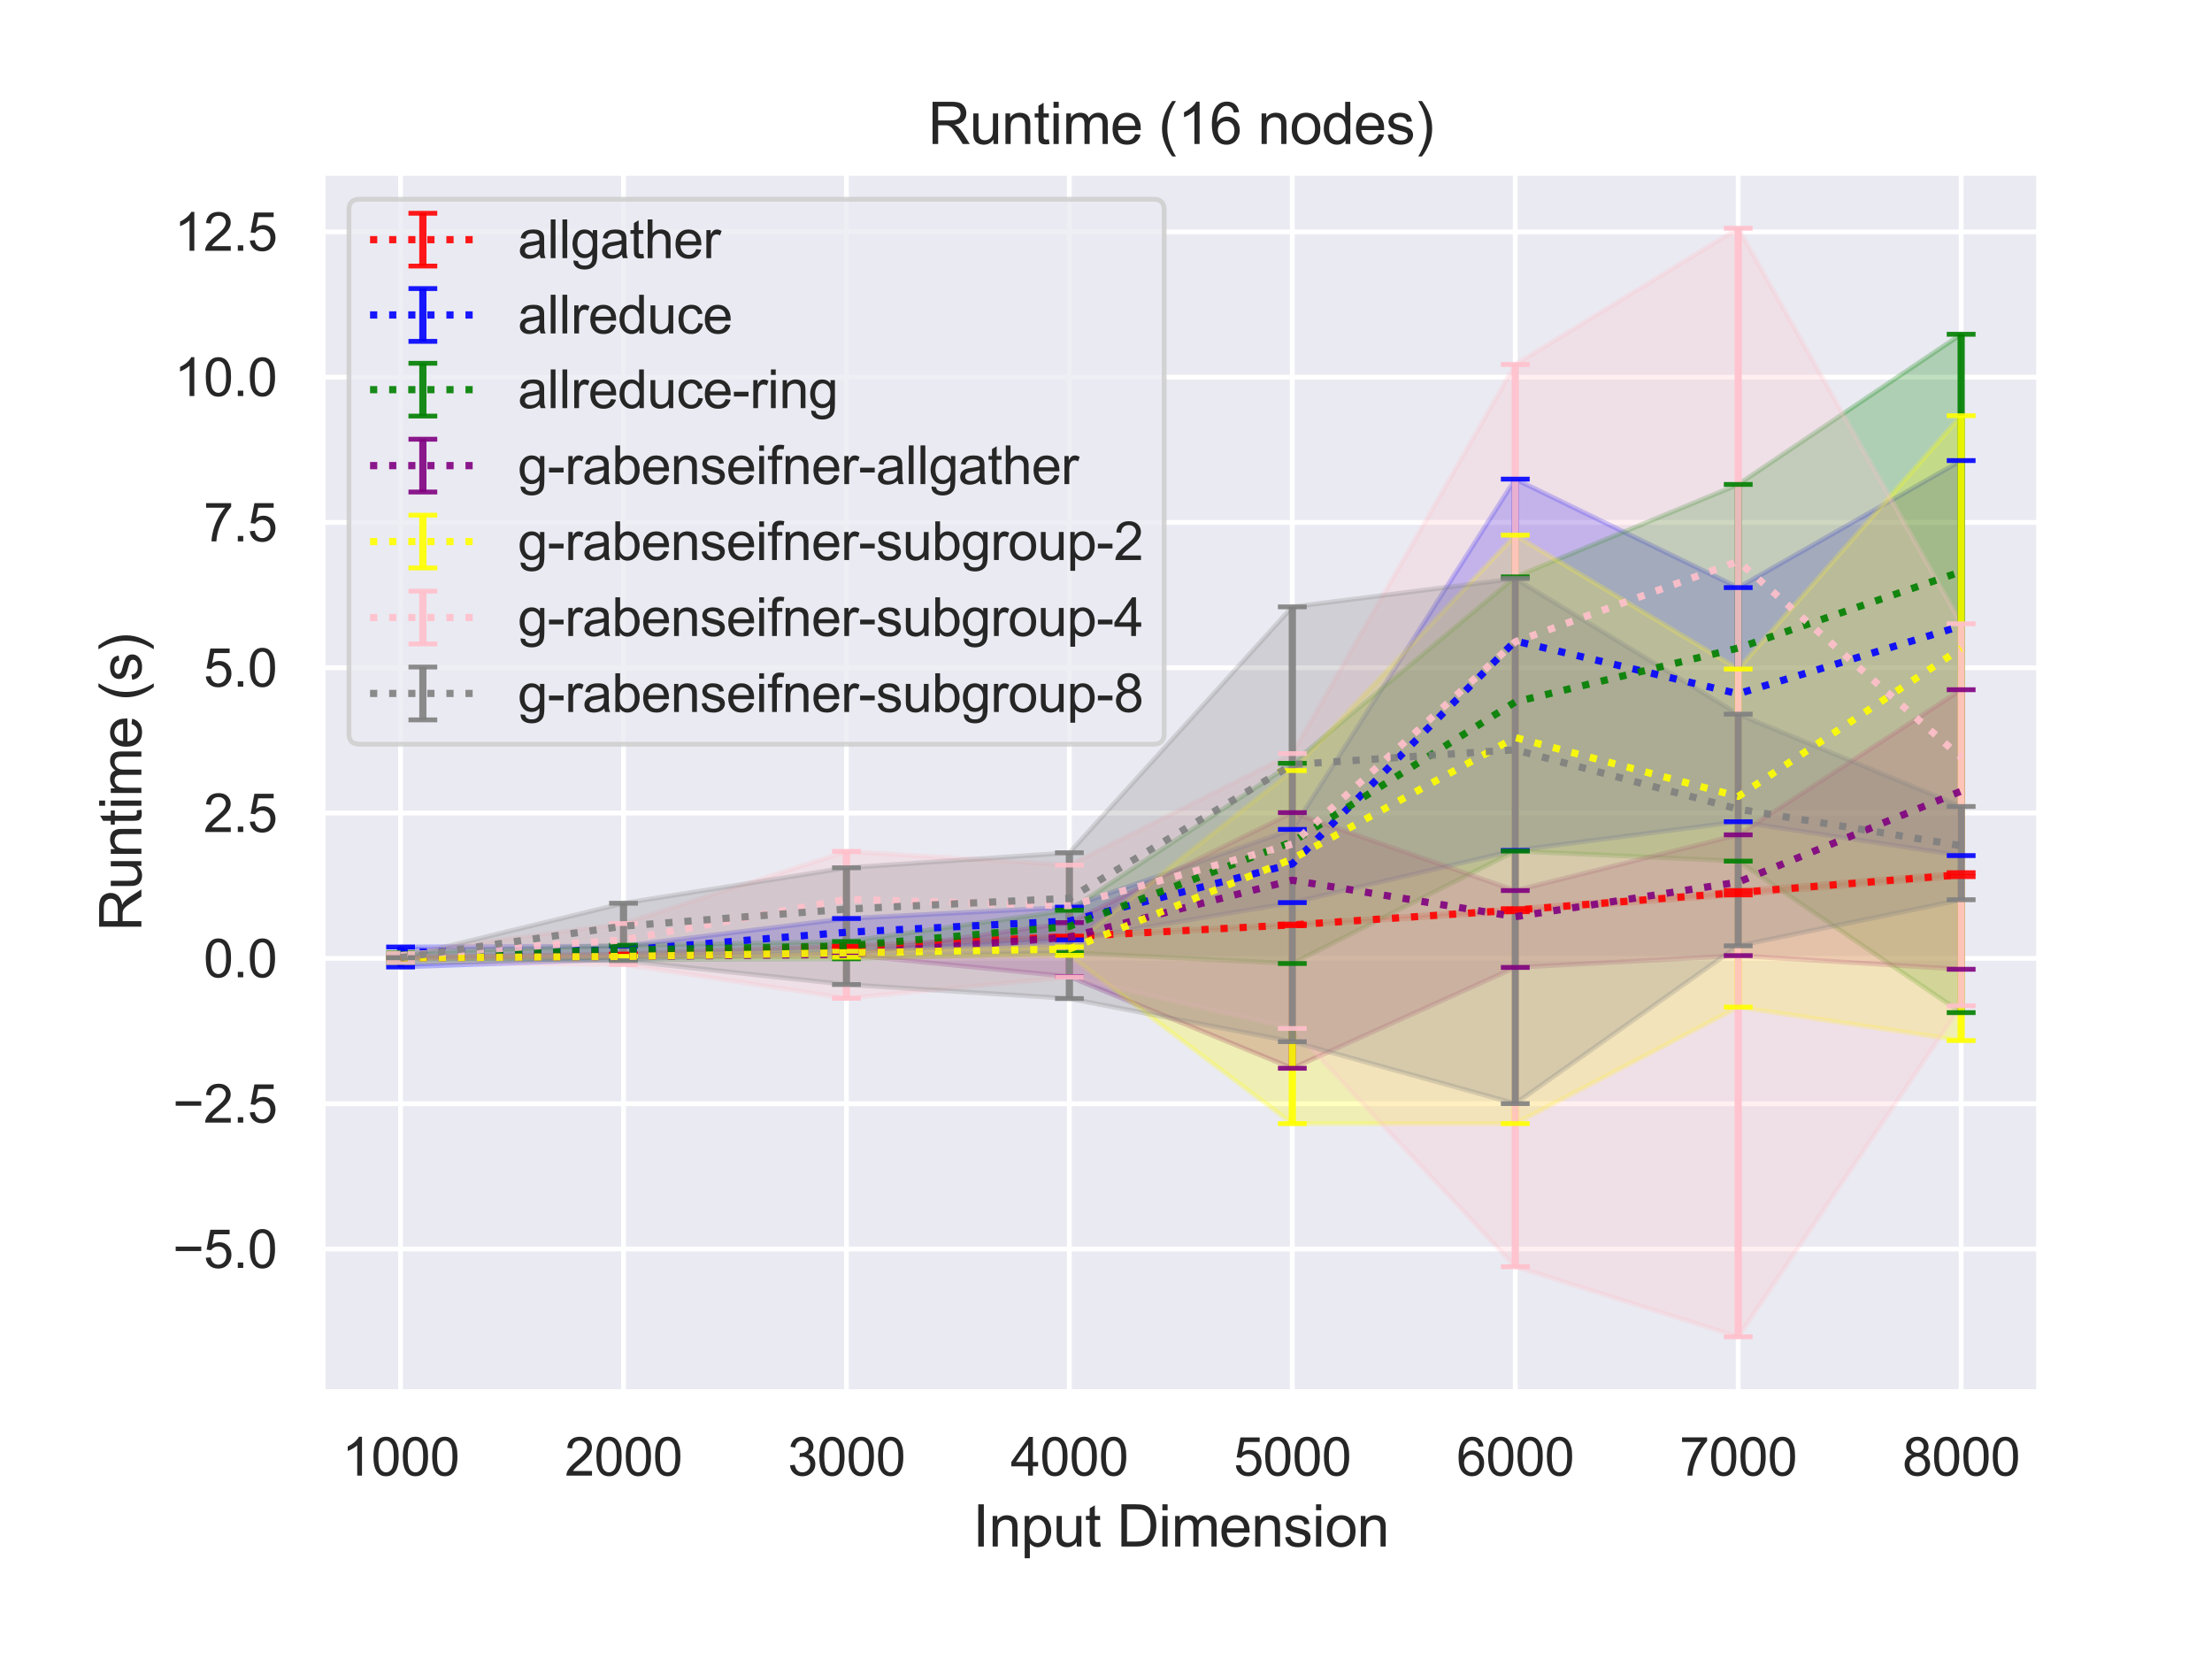 <?xml version="1.0" encoding="utf-8" standalone="no"?>
<!DOCTYPE svg PUBLIC "-//W3C//DTD SVG 1.1//EN"
  "http://www.w3.org/Graphics/SVG/1.1/DTD/svg11.dtd">
<svg height="345.6pt" version="1.1" viewBox="0 0 460.8 345.6" width="460.8pt" xmlns="http://www.w3.org/2000/svg" xmlns:xlink="http://www.w3.org/1999/xlink">
 <defs>
  <style type="text/css">*{stroke-linecap:butt;stroke-linejoin:round;}</style>
 </defs>
 <g id="figure_1">
  <g id="patch_1">
   <path d="M 0 345.6 
L 460.8 345.6 
L 460.8 0 
L 0 0 
z
" style="fill:#ffffff;"/>
  </g>
  <g id="axes_1">
   <g id="patch_2">
    <path d="M 67.19 290.02 
L 424.8 290.02 
L 424.8 36 
L 67.19 36 
z
" style="fill:#eaeaf2;"/>
   </g>
   <g id="matplotlib.axis_1">
    <g id="xtick_1">
     <g id="line2d_1">
      <path clip-path="url(#pa93fb45116)" d="M 83.445 290.02 
L 83.445 36 
" style="fill:none;stroke:#ffffff;stroke-linecap:round;"/>
     </g>
     <g id="text_1">
      <!-- 1000 -->
      <g style="fill:#262626;" transform="translate(71.211 307.394)scale(0.11 -0.11)">
       <defs>
        <path d="M 2384 0 
L 1822 0 
L 1822 3584 
Q 1619 3391 1289 3197 
Q 959 3003 697 2906 
L 697 3450 
Q 1169 3672 1522 3987 
Q 1875 4303 2022 4600 
L 2384 4600 
L 2384 0 
z
" id="ArialMT-31" transform="scale(0.016)"/>
        <path d="M 266 2259 
Q 266 3072 433 3567 
Q 600 4063 929 4331 
Q 1259 4600 1759 4600 
Q 2128 4600 2406 4451 
Q 2684 4303 2865 4023 
Q 3047 3744 3150 3342 
Q 3253 2941 3253 2259 
Q 3253 1453 3087 958 
Q 2922 463 2592 192 
Q 2263 -78 1759 -78 
Q 1097 -78 719 397 
Q 266 969 266 2259 
z
M 844 2259 
Q 844 1131 1108 757 
Q 1372 384 1759 384 
Q 2147 384 2411 759 
Q 2675 1134 2675 2259 
Q 2675 3391 2411 3762 
Q 2147 4134 1753 4134 
Q 1366 4134 1134 3806 
Q 844 3388 844 2259 
z
" id="ArialMT-30" transform="scale(0.016)"/>
       </defs>
       <use xlink:href="#ArialMT-31"/>
       <use x="55.615" xlink:href="#ArialMT-30"/>
       <use x="111.23" xlink:href="#ArialMT-30"/>
       <use x="166.846" xlink:href="#ArialMT-30"/>
      </g>
     </g>
    </g>
    <g id="xtick_2">
     <g id="line2d_2">
      <path clip-path="url(#pa93fb45116)" d="M 129.888 290.02 
L 129.888 36 
" style="fill:none;stroke:#ffffff;stroke-linecap:round;"/>
     </g>
     <g id="text_2">
      <!-- 2000 -->
      <g style="fill:#262626;" transform="translate(117.654 307.394)scale(0.11 -0.11)">
       <defs>
        <path d="M 3222 541 
L 3222 0 
L 194 0 
Q 188 203 259 391 
Q 375 700 629 1000 
Q 884 1300 1366 1694 
Q 2113 2306 2375 2664 
Q 2638 3022 2638 3341 
Q 2638 3675 2398 3904 
Q 2159 4134 1775 4134 
Q 1369 4134 1125 3890 
Q 881 3647 878 3216 
L 300 3275 
Q 359 3922 746 4261 
Q 1134 4600 1788 4600 
Q 2447 4600 2831 4234 
Q 3216 3869 3216 3328 
Q 3216 3053 3103 2787 
Q 2991 2522 2730 2228 
Q 2469 1934 1863 1422 
Q 1356 997 1212 845 
Q 1069 694 975 541 
L 3222 541 
z
" id="ArialMT-32" transform="scale(0.016)"/>
       </defs>
       <use xlink:href="#ArialMT-32"/>
       <use x="55.615" xlink:href="#ArialMT-30"/>
       <use x="111.23" xlink:href="#ArialMT-30"/>
       <use x="166.846" xlink:href="#ArialMT-30"/>
      </g>
     </g>
    </g>
    <g id="xtick_3">
     <g id="line2d_3">
      <path clip-path="url(#pa93fb45116)" d="M 176.331 290.02 
L 176.331 36 
" style="fill:none;stroke:#ffffff;stroke-linecap:round;"/>
     </g>
     <g id="text_3">
      <!-- 3000 -->
      <g style="fill:#262626;" transform="translate(164.097 307.394)scale(0.11 -0.11)">
       <defs>
        <path d="M 269 1209 
L 831 1284 
Q 928 806 1161 595 
Q 1394 384 1728 384 
Q 2125 384 2398 659 
Q 2672 934 2672 1341 
Q 2672 1728 2419 1979 
Q 2166 2231 1775 2231 
Q 1616 2231 1378 2169 
L 1441 2663 
Q 1497 2656 1531 2656 
Q 1891 2656 2178 2843 
Q 2466 3031 2466 3422 
Q 2466 3731 2256 3934 
Q 2047 4138 1716 4138 
Q 1388 4138 1169 3931 
Q 950 3725 888 3313 
L 325 3413 
Q 428 3978 793 4289 
Q 1159 4600 1703 4600 
Q 2078 4600 2393 4439 
Q 2709 4278 2876 4000 
Q 3044 3722 3044 3409 
Q 3044 3113 2884 2869 
Q 2725 2625 2413 2481 
Q 2819 2388 3044 2092 
Q 3269 1797 3269 1353 
Q 3269 753 2831 336 
Q 2394 -81 1725 -81 
Q 1122 -81 723 278 
Q 325 638 269 1209 
z
" id="ArialMT-33" transform="scale(0.016)"/>
       </defs>
       <use xlink:href="#ArialMT-33"/>
       <use x="55.615" xlink:href="#ArialMT-30"/>
       <use x="111.23" xlink:href="#ArialMT-30"/>
       <use x="166.846" xlink:href="#ArialMT-30"/>
      </g>
     </g>
    </g>
    <g id="xtick_4">
     <g id="line2d_4">
      <path clip-path="url(#pa93fb45116)" d="M 222.774 290.02 
L 222.774 36 
" style="fill:none;stroke:#ffffff;stroke-linecap:round;"/>
     </g>
     <g id="text_4">
      <!-- 4000 -->
      <g style="fill:#262626;" transform="translate(210.54 307.394)scale(0.11 -0.11)">
       <defs>
        <path d="M 2069 0 
L 2069 1097 
L 81 1097 
L 81 1613 
L 2172 4581 
L 2631 4581 
L 2631 1613 
L 3250 1613 
L 3250 1097 
L 2631 1097 
L 2631 0 
L 2069 0 
z
M 2069 1613 
L 2069 3678 
L 634 1613 
L 2069 1613 
z
" id="ArialMT-34" transform="scale(0.016)"/>
       </defs>
       <use xlink:href="#ArialMT-34"/>
       <use x="55.615" xlink:href="#ArialMT-30"/>
       <use x="111.23" xlink:href="#ArialMT-30"/>
       <use x="166.846" xlink:href="#ArialMT-30"/>
      </g>
     </g>
    </g>
    <g id="xtick_5">
     <g id="line2d_5">
      <path clip-path="url(#pa93fb45116)" d="M 269.216 290.02 
L 269.216 36 
" style="fill:none;stroke:#ffffff;stroke-linecap:round;"/>
     </g>
     <g id="text_5">
      <!-- 5000 -->
      <g style="fill:#262626;" transform="translate(256.982 307.394)scale(0.11 -0.11)">
       <defs>
        <path d="M 266 1200 
L 856 1250 
Q 922 819 1161 601 
Q 1400 384 1738 384 
Q 2144 384 2425 690 
Q 2706 997 2706 1503 
Q 2706 1984 2436 2262 
Q 2166 2541 1728 2541 
Q 1456 2541 1237 2417 
Q 1019 2294 894 2097 
L 366 2166 
L 809 4519 
L 3088 4519 
L 3088 3981 
L 1259 3981 
L 1013 2750 
Q 1425 3038 1878 3038 
Q 2478 3038 2890 2622 
Q 3303 2206 3303 1553 
Q 3303 931 2941 478 
Q 2500 -78 1738 -78 
Q 1113 -78 717 272 
Q 322 622 266 1200 
z
" id="ArialMT-35" transform="scale(0.016)"/>
       </defs>
       <use xlink:href="#ArialMT-35"/>
       <use x="55.615" xlink:href="#ArialMT-30"/>
       <use x="111.23" xlink:href="#ArialMT-30"/>
       <use x="166.846" xlink:href="#ArialMT-30"/>
      </g>
     </g>
    </g>
    <g id="xtick_6">
     <g id="line2d_6">
      <path clip-path="url(#pa93fb45116)" d="M 315.659 290.02 
L 315.659 36 
" style="fill:none;stroke:#ffffff;stroke-linecap:round;"/>
     </g>
     <g id="text_6">
      <!-- 6000 -->
      <g style="fill:#262626;" transform="translate(303.425 307.394)scale(0.11 -0.11)">
       <defs>
        <path d="M 3184 3459 
L 2625 3416 
Q 2550 3747 2413 3897 
Q 2184 4138 1850 4138 
Q 1581 4138 1378 3988 
Q 1113 3794 959 3422 
Q 806 3050 800 2363 
Q 1003 2672 1297 2822 
Q 1591 2972 1913 2972 
Q 2475 2972 2870 2558 
Q 3266 2144 3266 1488 
Q 3266 1056 3080 686 
Q 2894 316 2569 119 
Q 2244 -78 1831 -78 
Q 1128 -78 684 439 
Q 241 956 241 2144 
Q 241 3472 731 4075 
Q 1159 4600 1884 4600 
Q 2425 4600 2770 4297 
Q 3116 3994 3184 3459 
z
M 888 1484 
Q 888 1194 1011 928 
Q 1134 663 1356 523 
Q 1578 384 1822 384 
Q 2178 384 2434 671 
Q 2691 959 2691 1453 
Q 2691 1928 2437 2201 
Q 2184 2475 1800 2475 
Q 1419 2475 1153 2201 
Q 888 1928 888 1484 
z
" id="ArialMT-36" transform="scale(0.016)"/>
       </defs>
       <use xlink:href="#ArialMT-36"/>
       <use x="55.615" xlink:href="#ArialMT-30"/>
       <use x="111.23" xlink:href="#ArialMT-30"/>
       <use x="166.846" xlink:href="#ArialMT-30"/>
      </g>
     </g>
    </g>
    <g id="xtick_7">
     <g id="line2d_7">
      <path clip-path="url(#pa93fb45116)" d="M 362.102 290.02 
L 362.102 36 
" style="fill:none;stroke:#ffffff;stroke-linecap:round;"/>
     </g>
     <g id="text_7">
      <!-- 7000 -->
      <g style="fill:#262626;" transform="translate(349.868 307.394)scale(0.11 -0.11)">
       <defs>
        <path d="M 303 3981 
L 303 4522 
L 3269 4522 
L 3269 4084 
Q 2831 3619 2401 2847 
Q 1972 2075 1738 1259 
Q 1569 684 1522 0 
L 944 0 
Q 953 541 1156 1306 
Q 1359 2072 1739 2783 
Q 2119 3494 2547 3981 
L 303 3981 
z
" id="ArialMT-37" transform="scale(0.016)"/>
       </defs>
       <use xlink:href="#ArialMT-37"/>
       <use x="55.615" xlink:href="#ArialMT-30"/>
       <use x="111.23" xlink:href="#ArialMT-30"/>
       <use x="166.846" xlink:href="#ArialMT-30"/>
      </g>
     </g>
    </g>
    <g id="xtick_8">
     <g id="line2d_8">
      <path clip-path="url(#pa93fb45116)" d="M 408.545 290.02 
L 408.545 36 
" style="fill:none;stroke:#ffffff;stroke-linecap:round;"/>
     </g>
     <g id="text_8">
      <!-- 8000 -->
      <g style="fill:#262626;" transform="translate(396.311 307.394)scale(0.11 -0.11)">
       <defs>
        <path d="M 1131 2484 
Q 781 2613 612 2850 
Q 444 3088 444 3419 
Q 444 3919 803 4259 
Q 1163 4600 1759 4600 
Q 2359 4600 2725 4251 
Q 3091 3903 3091 3403 
Q 3091 3084 2923 2848 
Q 2756 2613 2416 2484 
Q 2838 2347 3058 2040 
Q 3278 1734 3278 1309 
Q 3278 722 2862 322 
Q 2447 -78 1769 -78 
Q 1091 -78 675 323 
Q 259 725 259 1325 
Q 259 1772 486 2073 
Q 713 2375 1131 2484 
z
M 1019 3438 
Q 1019 3113 1228 2906 
Q 1438 2700 1772 2700 
Q 2097 2700 2305 2904 
Q 2513 3109 2513 3406 
Q 2513 3716 2298 3927 
Q 2084 4138 1766 4138 
Q 1444 4138 1231 3931 
Q 1019 3725 1019 3438 
z
M 838 1322 
Q 838 1081 952 856 
Q 1066 631 1291 507 
Q 1516 384 1775 384 
Q 2178 384 2440 643 
Q 2703 903 2703 1303 
Q 2703 1709 2433 1975 
Q 2163 2241 1756 2241 
Q 1359 2241 1098 1978 
Q 838 1716 838 1322 
z
" id="ArialMT-38" transform="scale(0.016)"/>
       </defs>
       <use xlink:href="#ArialMT-38"/>
       <use x="55.615" xlink:href="#ArialMT-30"/>
       <use x="111.23" xlink:href="#ArialMT-30"/>
       <use x="166.846" xlink:href="#ArialMT-30"/>
      </g>
     </g>
    </g>
    <g id="text_9">
     <!-- Input Dimension -->
     <g style="fill:#262626;" transform="translate(202.641 322.169)scale(0.12 -0.12)">
      <defs>
       <path d="M 597 0 
L 597 4581 
L 1203 4581 
L 1203 0 
L 597 0 
z
" id="ArialMT-49" transform="scale(0.016)"/>
       <path d="M 422 0 
L 422 3319 
L 928 3319 
L 928 2847 
Q 1294 3394 1984 3394 
Q 2284 3394 2536 3286 
Q 2788 3178 2913 3003 
Q 3038 2828 3088 2588 
Q 3119 2431 3119 2041 
L 3119 0 
L 2556 0 
L 2556 2019 
Q 2556 2363 2490 2533 
Q 2425 2703 2258 2804 
Q 2091 2906 1866 2906 
Q 1506 2906 1245 2678 
Q 984 2450 984 1813 
L 984 0 
L 422 0 
z
" id="ArialMT-6e" transform="scale(0.016)"/>
       <path d="M 422 -1272 
L 422 3319 
L 934 3319 
L 934 2888 
Q 1116 3141 1344 3267 
Q 1572 3394 1897 3394 
Q 2322 3394 2647 3175 
Q 2972 2956 3137 2557 
Q 3303 2159 3303 1684 
Q 3303 1175 3120 767 
Q 2938 359 2589 142 
Q 2241 -75 1856 -75 
Q 1575 -75 1351 44 
Q 1128 163 984 344 
L 984 -1272 
L 422 -1272 
z
M 931 1641 
Q 931 1000 1190 694 
Q 1450 388 1819 388 
Q 2194 388 2461 705 
Q 2728 1022 2728 1688 
Q 2728 2322 2467 2637 
Q 2206 2953 1844 2953 
Q 1484 2953 1207 2617 
Q 931 2281 931 1641 
z
" id="ArialMT-70" transform="scale(0.016)"/>
       <path d="M 2597 0 
L 2597 488 
Q 2209 -75 1544 -75 
Q 1250 -75 995 37 
Q 741 150 617 320 
Q 494 491 444 738 
Q 409 903 409 1263 
L 409 3319 
L 972 3319 
L 972 1478 
Q 972 1038 1006 884 
Q 1059 663 1231 536 
Q 1403 409 1656 409 
Q 1909 409 2131 539 
Q 2353 669 2445 892 
Q 2538 1116 2538 1541 
L 2538 3319 
L 3100 3319 
L 3100 0 
L 2597 0 
z
" id="ArialMT-75" transform="scale(0.016)"/>
       <path d="M 1650 503 
L 1731 6 
Q 1494 -44 1306 -44 
Q 1000 -44 831 53 
Q 663 150 594 308 
Q 525 466 525 972 
L 525 2881 
L 113 2881 
L 113 3319 
L 525 3319 
L 525 4141 
L 1084 4478 
L 1084 3319 
L 1650 3319 
L 1650 2881 
L 1084 2881 
L 1084 941 
Q 1084 700 1114 631 
Q 1144 563 1211 522 
Q 1278 481 1403 481 
Q 1497 481 1650 503 
z
" id="ArialMT-74" transform="scale(0.016)"/>
       <path id="ArialMT-20" transform="scale(0.016)"/>
       <path d="M 494 0 
L 494 4581 
L 2072 4581 
Q 2606 4581 2888 4516 
Q 3281 4425 3559 4188 
Q 3922 3881 4101 3404 
Q 4281 2928 4281 2316 
Q 4281 1794 4159 1391 
Q 4038 988 3847 723 
Q 3656 459 3429 307 
Q 3203 156 2883 78 
Q 2563 0 2147 0 
L 494 0 
z
M 1100 541 
L 2078 541 
Q 2531 541 2789 625 
Q 3047 709 3200 863 
Q 3416 1078 3536 1442 
Q 3656 1806 3656 2325 
Q 3656 3044 3420 3430 
Q 3184 3816 2847 3947 
Q 2603 4041 2063 4041 
L 1100 4041 
L 1100 541 
z
" id="ArialMT-44" transform="scale(0.016)"/>
       <path d="M 425 3934 
L 425 4581 
L 988 4581 
L 988 3934 
L 425 3934 
z
M 425 0 
L 425 3319 
L 988 3319 
L 988 0 
L 425 0 
z
" id="ArialMT-69" transform="scale(0.016)"/>
       <path d="M 422 0 
L 422 3319 
L 925 3319 
L 925 2853 
Q 1081 3097 1340 3245 
Q 1600 3394 1931 3394 
Q 2300 3394 2536 3241 
Q 2772 3088 2869 2813 
Q 3263 3394 3894 3394 
Q 4388 3394 4653 3120 
Q 4919 2847 4919 2278 
L 4919 0 
L 4359 0 
L 4359 2091 
Q 4359 2428 4304 2576 
Q 4250 2725 4106 2815 
Q 3963 2906 3769 2906 
Q 3419 2906 3187 2673 
Q 2956 2441 2956 1928 
L 2956 0 
L 2394 0 
L 2394 2156 
Q 2394 2531 2256 2718 
Q 2119 2906 1806 2906 
Q 1569 2906 1367 2781 
Q 1166 2656 1075 2415 
Q 984 2175 984 1722 
L 984 0 
L 422 0 
z
" id="ArialMT-6d" transform="scale(0.016)"/>
       <path d="M 2694 1069 
L 3275 997 
Q 3138 488 2766 206 
Q 2394 -75 1816 -75 
Q 1088 -75 661 373 
Q 234 822 234 1631 
Q 234 2469 665 2931 
Q 1097 3394 1784 3394 
Q 2450 3394 2872 2941 
Q 3294 2488 3294 1666 
Q 3294 1616 3291 1516 
L 816 1516 
Q 847 969 1125 678 
Q 1403 388 1819 388 
Q 2128 388 2347 550 
Q 2566 713 2694 1069 
z
M 847 1978 
L 2700 1978 
Q 2663 2397 2488 2606 
Q 2219 2931 1791 2931 
Q 1403 2931 1139 2672 
Q 875 2413 847 1978 
z
" id="ArialMT-65" transform="scale(0.016)"/>
       <path d="M 197 991 
L 753 1078 
Q 800 744 1014 566 
Q 1228 388 1613 388 
Q 2000 388 2187 545 
Q 2375 703 2375 916 
Q 2375 1106 2209 1216 
Q 2094 1291 1634 1406 
Q 1016 1563 777 1677 
Q 538 1791 414 1992 
Q 291 2194 291 2438 
Q 291 2659 392 2848 
Q 494 3038 669 3163 
Q 800 3259 1026 3326 
Q 1253 3394 1513 3394 
Q 1903 3394 2198 3281 
Q 2494 3169 2634 2976 
Q 2775 2784 2828 2463 
L 2278 2388 
Q 2241 2644 2061 2787 
Q 1881 2931 1553 2931 
Q 1166 2931 1000 2803 
Q 834 2675 834 2503 
Q 834 2394 903 2306 
Q 972 2216 1119 2156 
Q 1203 2125 1616 2013 
Q 2213 1853 2448 1751 
Q 2684 1650 2818 1456 
Q 2953 1263 2953 975 
Q 2953 694 2789 445 
Q 2625 197 2315 61 
Q 2006 -75 1616 -75 
Q 969 -75 630 194 
Q 291 463 197 991 
z
" id="ArialMT-73" transform="scale(0.016)"/>
       <path d="M 213 1659 
Q 213 2581 725 3025 
Q 1153 3394 1769 3394 
Q 2453 3394 2887 2945 
Q 3322 2497 3322 1706 
Q 3322 1066 3130 698 
Q 2938 331 2570 128 
Q 2203 -75 1769 -75 
Q 1072 -75 642 372 
Q 213 819 213 1659 
z
M 791 1659 
Q 791 1022 1069 705 
Q 1347 388 1769 388 
Q 2188 388 2466 706 
Q 2744 1025 2744 1678 
Q 2744 2294 2464 2611 
Q 2184 2928 1769 2928 
Q 1347 2928 1069 2612 
Q 791 2297 791 1659 
z
" id="ArialMT-6f" transform="scale(0.016)"/>
      </defs>
      <use xlink:href="#ArialMT-49"/>
      <use x="27.783" xlink:href="#ArialMT-6e"/>
      <use x="83.398" xlink:href="#ArialMT-70"/>
      <use x="139.014" xlink:href="#ArialMT-75"/>
      <use x="194.629" xlink:href="#ArialMT-74"/>
      <use x="222.412" xlink:href="#ArialMT-20"/>
      <use x="250.195" xlink:href="#ArialMT-44"/>
      <use x="322.412" xlink:href="#ArialMT-69"/>
      <use x="344.629" xlink:href="#ArialMT-6d"/>
      <use x="427.93" xlink:href="#ArialMT-65"/>
      <use x="483.545" xlink:href="#ArialMT-6e"/>
      <use x="539.16" xlink:href="#ArialMT-73"/>
      <use x="589.16" xlink:href="#ArialMT-69"/>
      <use x="611.377" xlink:href="#ArialMT-6f"/>
      <use x="666.992" xlink:href="#ArialMT-6e"/>
     </g>
    </g>
   </g>
   <g id="matplotlib.axis_2">
    <g id="ytick_1">
     <g id="line2d_9">
      <path clip-path="url(#pa93fb45116)" d="M 67.19 260.192 
L 424.8 260.192 
" style="fill:none;stroke:#ffffff;stroke-linecap:round;"/>
     </g>
     <g id="text_10">
      <!-- −5.0 -->
      <g style="fill:#262626;" transform="translate(35.975 264.129)scale(0.11 -0.11)">
       <defs>
        <path d="M 3381 1997 
L 356 1997 
L 356 2522 
L 3381 2522 
L 3381 1997 
z
" id="ArialMT-2212" transform="scale(0.016)"/>
        <path d="M 581 0 
L 581 641 
L 1222 641 
L 1222 0 
L 581 0 
z
" id="ArialMT-2e" transform="scale(0.016)"/>
       </defs>
       <use xlink:href="#ArialMT-2212"/>
       <use x="58.398" xlink:href="#ArialMT-35"/>
       <use x="114.014" xlink:href="#ArialMT-2e"/>
       <use x="141.797" xlink:href="#ArialMT-30"/>
      </g>
     </g>
    </g>
    <g id="ytick_2">
     <g id="line2d_10">
      <path clip-path="url(#pa93fb45116)" d="M 67.19 229.921 
L 424.8 229.921 
" style="fill:none;stroke:#ffffff;stroke-linecap:round;"/>
     </g>
     <g id="text_11">
      <!-- −2.5 -->
      <g style="fill:#262626;" transform="translate(35.975 233.858)scale(0.11 -0.11)">
       <use xlink:href="#ArialMT-2212"/>
       <use x="58.398" xlink:href="#ArialMT-32"/>
       <use x="114.014" xlink:href="#ArialMT-2e"/>
       <use x="141.797" xlink:href="#ArialMT-35"/>
      </g>
     </g>
    </g>
    <g id="ytick_3">
     <g id="line2d_11">
      <path clip-path="url(#pa93fb45116)" d="M 67.19 199.65 
L 424.8 199.65 
" style="fill:none;stroke:#ffffff;stroke-linecap:round;"/>
     </g>
     <g id="text_12">
      <!-- 0.0 -->
      <g style="fill:#262626;" transform="translate(42.4 203.587)scale(0.11 -0.11)">
       <use xlink:href="#ArialMT-30"/>
       <use x="55.615" xlink:href="#ArialMT-2e"/>
       <use x="83.398" xlink:href="#ArialMT-30"/>
      </g>
     </g>
    </g>
    <g id="ytick_4">
     <g id="line2d_12">
      <path clip-path="url(#pa93fb45116)" d="M 67.19 169.379 
L 424.8 169.379 
" style="fill:none;stroke:#ffffff;stroke-linecap:round;"/>
     </g>
     <g id="text_13">
      <!-- 2.5 -->
      <g style="fill:#262626;" transform="translate(42.4 173.316)scale(0.11 -0.11)">
       <use xlink:href="#ArialMT-32"/>
       <use x="55.615" xlink:href="#ArialMT-2e"/>
       <use x="83.398" xlink:href="#ArialMT-35"/>
      </g>
     </g>
    </g>
    <g id="ytick_5">
     <g id="line2d_13">
      <path clip-path="url(#pa93fb45116)" d="M 67.19 139.108 
L 424.8 139.108 
" style="fill:none;stroke:#ffffff;stroke-linecap:round;"/>
     </g>
     <g id="text_14">
      <!-- 5.0 -->
      <g style="fill:#262626;" transform="translate(42.4 143.045)scale(0.11 -0.11)">
       <use xlink:href="#ArialMT-35"/>
       <use x="55.615" xlink:href="#ArialMT-2e"/>
       <use x="83.398" xlink:href="#ArialMT-30"/>
      </g>
     </g>
    </g>
    <g id="ytick_6">
     <g id="line2d_14">
      <path clip-path="url(#pa93fb45116)" d="M 67.19 108.837 
L 424.8 108.837 
" style="fill:none;stroke:#ffffff;stroke-linecap:round;"/>
     </g>
     <g id="text_15">
      <!-- 7.5 -->
      <g style="fill:#262626;" transform="translate(42.4 112.774)scale(0.11 -0.11)">
       <use xlink:href="#ArialMT-37"/>
       <use x="55.615" xlink:href="#ArialMT-2e"/>
       <use x="83.398" xlink:href="#ArialMT-35"/>
      </g>
     </g>
    </g>
    <g id="ytick_7">
     <g id="line2d_15">
      <path clip-path="url(#pa93fb45116)" d="M 67.19 78.567 
L 424.8 78.567 
" style="fill:none;stroke:#ffffff;stroke-linecap:round;"/>
     </g>
     <g id="text_16">
      <!-- 10.0 -->
      <g style="fill:#262626;" transform="translate(36.283 82.503)scale(0.11 -0.11)">
       <use xlink:href="#ArialMT-31"/>
       <use x="55.615" xlink:href="#ArialMT-30"/>
       <use x="111.23" xlink:href="#ArialMT-2e"/>
       <use x="139.014" xlink:href="#ArialMT-30"/>
      </g>
     </g>
    </g>
    <g id="ytick_8">
     <g id="line2d_16">
      <path clip-path="url(#pa93fb45116)" d="M 67.19 48.296 
L 424.8 48.296 
" style="fill:none;stroke:#ffffff;stroke-linecap:round;"/>
     </g>
     <g id="text_17">
      <!-- 12.5 -->
      <g style="fill:#262626;" transform="translate(36.283 52.232)scale(0.11 -0.11)">
       <use xlink:href="#ArialMT-31"/>
       <use x="55.615" xlink:href="#ArialMT-32"/>
       <use x="111.23" xlink:href="#ArialMT-2e"/>
       <use x="139.014" xlink:href="#ArialMT-35"/>
      </g>
     </g>
    </g>
    <g id="text_18">
     <!-- Runtime (s) -->
     <g style="fill:#262626;" transform="translate(29.45 194.013)rotate(-90)scale(0.12 -0.12)">
      <defs>
       <path d="M 503 0 
L 503 4581 
L 2534 4581 
Q 3147 4581 3465 4457 
Q 3784 4334 3975 4021 
Q 4166 3709 4166 3331 
Q 4166 2844 3850 2509 
Q 3534 2175 2875 2084 
Q 3116 1969 3241 1856 
Q 3506 1613 3744 1247 
L 4541 0 
L 3778 0 
L 3172 953 
Q 2906 1366 2734 1584 
Q 2563 1803 2427 1890 
Q 2291 1978 2150 2013 
Q 2047 2034 1813 2034 
L 1109 2034 
L 1109 0 
L 503 0 
z
M 1109 2559 
L 2413 2559 
Q 2828 2559 3062 2645 
Q 3297 2731 3419 2920 
Q 3541 3109 3541 3331 
Q 3541 3656 3305 3865 
Q 3069 4075 2559 4075 
L 1109 4075 
L 1109 2559 
z
" id="ArialMT-52" transform="scale(0.016)"/>
       <path d="M 1497 -1347 
Q 1031 -759 709 28 
Q 388 816 388 1659 
Q 388 2403 628 3084 
Q 909 3875 1497 4659 
L 1900 4659 
Q 1522 4009 1400 3731 
Q 1209 3300 1100 2831 
Q 966 2247 966 1656 
Q 966 153 1900 -1347 
L 1497 -1347 
z
" id="ArialMT-28" transform="scale(0.016)"/>
       <path d="M 791 -1347 
L 388 -1347 
Q 1322 153 1322 1656 
Q 1322 2244 1188 2822 
Q 1081 3291 891 3722 
Q 769 4003 388 4659 
L 791 4659 
Q 1378 3875 1659 3084 
Q 1900 2403 1900 1659 
Q 1900 816 1576 28 
Q 1253 -759 791 -1347 
z
" id="ArialMT-29" transform="scale(0.016)"/>
      </defs>
      <use xlink:href="#ArialMT-52"/>
      <use x="72.217" xlink:href="#ArialMT-75"/>
      <use x="127.832" xlink:href="#ArialMT-6e"/>
      <use x="183.447" xlink:href="#ArialMT-74"/>
      <use x="211.23" xlink:href="#ArialMT-69"/>
      <use x="233.447" xlink:href="#ArialMT-6d"/>
      <use x="316.748" xlink:href="#ArialMT-65"/>
      <use x="372.363" xlink:href="#ArialMT-20"/>
      <use x="400.146" xlink:href="#ArialMT-28"/>
      <use x="433.447" xlink:href="#ArialMT-73"/>
      <use x="483.447" xlink:href="#ArialMT-29"/>
     </g>
    </g>
   </g>
   <g id="PolyCollection_1">
    <defs>
     <path d="M 83.445 -146.163 
L 83.445 -146.153 
L 129.888 -146.8 
L 176.331 -148.352 
L 222.774 -150.361 
L 269.216 -152.756 
L 315.659 -155.669 
L 362.102 -159.18 
L 408.545 -162.985 
L 408.545 -163.803 
L 408.545 -163.803 
L 362.102 -160.096 
L 315.659 -156.304 
L 269.216 -153.095 
L 222.774 -150.588 
L 176.331 -148.517 
L 129.888 -146.837 
L 83.445 -146.163 
z
" id="m429a176727" style="stroke:#ff0000;stroke-opacity:0.25;"/>
    </defs>
    <g clip-path="url(#pa93fb45116)">
     <use style="fill:#ff0000;fill-opacity:0.25;stroke:#ff0000;stroke-opacity:0.25;" x="0" xlink:href="#m429a176727" y="345.6"/>
    </g>
   </g>
   <g id="PolyCollection_2">
    <defs>
     <path d="M 83.445 -148.32 
L 83.445 -144.159 
L 129.888 -145.792 
L 176.331 -147.293 
L 222.774 -149.806 
L 269.216 -157.568 
L 315.659 -168.449 
L 362.102 -174.421 
L 408.545 -167.363 
L 408.545 -249.654 
L 408.545 -249.654 
L 362.102 -223.195 
L 315.659 -245.791 
L 269.216 -172.824 
L 222.774 -156.626 
L 176.331 -154.256 
L 129.888 -148.508 
L 83.445 -148.32 
z
" id="ma40317dc74" style="stroke:#0000ff;stroke-opacity:0.25;"/>
    </defs>
    <g clip-path="url(#pa93fb45116)">
     <use style="fill:#0000ff;fill-opacity:0.25;stroke:#0000ff;stroke-opacity:0.25;" x="0" xlink:href="#ma40317dc74" y="345.6"/>
    </g>
   </g>
   <g id="PolyCollection_3">
    <defs>
     <path d="M 83.445 -147.152 
L 83.445 -145.122 
L 129.888 -145.687 
L 176.331 -145.861 
L 222.774 -147.126 
L 269.216 -144.882 
L 315.659 -168.304 
L 362.102 -166.211 
L 408.545 -134.651 
L 408.545 -275.966 
L 408.545 -275.966 
L 362.102 -244.682 
L 315.659 -225.422 
L 269.216 -186.587 
L 222.774 -155.986 
L 176.331 -149.465 
L 129.888 -148.679 
L 83.445 -147.152 
z
" id="mad665a03f6" style="stroke:#008000;stroke-opacity:0.25;"/>
    </defs>
    <g clip-path="url(#pa93fb45116)">
     <use style="fill:#008000;fill-opacity:0.25;stroke:#008000;stroke-opacity:0.25;" x="0" xlink:href="#mad665a03f6" y="345.6"/>
    </g>
   </g>
   <g id="PolyCollection_4">
    <defs>
     <path d="M 83.445 -146.062 
L 83.445 -146.045 
L 129.888 -146.31 
L 176.331 -146.744 
L 222.774 -142.158 
L 269.216 -123.062 
L 315.659 -144.063 
L 362.102 -146.524 
L 408.545 -143.682 
L 408.545 -201.917 
L 408.545 -201.917 
L 362.102 -171.686 
L 315.659 -160.079 
L 269.216 -176.314 
L 222.774 -153.404 
L 176.331 -146.826 
L 129.888 -146.345 
L 83.445 -146.062 
z
" id="mbb18f40acf" style="stroke:#800080;stroke-opacity:0.25;"/>
    </defs>
    <g clip-path="url(#pa93fb45116)">
     <use style="fill:#800080;fill-opacity:0.25;stroke:#800080;stroke-opacity:0.25;" x="0" xlink:href="#mbb18f40acf" y="345.6"/>
    </g>
   </g>
   <g id="PolyCollection_5">
    <defs>
     <path d="M 83.445 -146.059 
L 83.445 -146.053 
L 129.888 -146.334 
L 176.331 -146.2 
L 222.774 -146.582 
L 269.216 -111.532 
L 315.659 -111.536 
L 362.102 -135.801 
L 408.545 -128.833 
L 408.545 -258.997 
L 408.545 -258.997 
L 362.102 -206.222 
L 315.659 -234.12 
L 269.216 -185.068 
L 222.774 -148.341 
L 176.331 -147.432 
L 129.888 -146.357 
L 83.445 -146.059 
z
" id="m22a48c6b33" style="stroke:#ffff00;stroke-opacity:0.25;"/>
    </defs>
    <g clip-path="url(#pa93fb45116)">
     <use style="fill:#ffff00;fill-opacity:0.25;stroke:#ffff00;stroke-opacity:0.25;" x="0" xlink:href="#m22a48c6b33" y="345.6"/>
    </g>
   </g>
   <g id="PolyCollection_6">
    <defs>
     <path d="M 83.445 -147.03 
L 83.445 -145.104 
L 129.888 -144.686 
L 176.331 -137.633 
L 222.774 -142.061 
L 269.216 -131.351 
L 315.659 -81.728 
L 362.102 -67.126 
L 408.545 -136.065 
L 408.545 -215.653 
L 408.545 -215.653 
L 362.102 -298.054 
L 315.659 -269.674 
L 269.216 -188.617 
L 222.774 -165.381 
L 176.331 -168.237 
L 129.888 -153.208 
L 83.445 -147.03 
z
" id="m6fc2afdda8" style="stroke:#ffc0cb;stroke-opacity:0.25;"/>
    </defs>
    <g clip-path="url(#pa93fb45116)">
     <use style="fill:#ffc0cb;fill-opacity:0.25;stroke:#ffc0cb;stroke-opacity:0.25;" x="0" xlink:href="#m6fc2afdda8" y="345.6"/>
    </g>
   </g>
   <g id="PolyCollection_7">
    <defs>
     <path d="M 83.445 -146.097 
L 83.445 -146.077 
L 129.888 -145.483 
L 176.331 -140.505 
L 222.774 -137.58 
L 269.216 -128.596 
L 315.659 -115.695 
L 362.102 -148.569 
L 408.545 -158.172 
L 408.545 -177.592 
L 408.545 -177.592 
L 362.102 -196.83 
L 315.659 -225.076 
L 269.216 -219.179 
L 222.774 -167.958 
L 176.331 -164.829 
L 129.888 -157.443 
L 83.445 -146.097 
z
" id="me9cb2a7c16" style="stroke:#808080;stroke-opacity:0.25;"/>
    </defs>
    <g clip-path="url(#pa93fb45116)">
     <use style="fill:#808080;fill-opacity:0.25;stroke:#808080;stroke-opacity:0.25;" x="0" xlink:href="#me9cb2a7c16" y="345.6"/>
    </g>
   </g>
   <g id="LineCollection_1">
    <path clip-path="url(#pa93fb45116)" d="M 83.445 199.447 
L 83.445 199.437 
" style="fill:none;stroke:#ff0000;stroke-opacity:0.9;stroke-width:1.5;"/>
    <path clip-path="url(#pa93fb45116)" d="M 129.888 198.8 
L 129.888 198.763 
" style="fill:none;stroke:#ff0000;stroke-opacity:0.9;stroke-width:1.5;"/>
    <path clip-path="url(#pa93fb45116)" d="M 176.331 197.248 
L 176.331 197.083 
" style="fill:none;stroke:#ff0000;stroke-opacity:0.9;stroke-width:1.5;"/>
    <path clip-path="url(#pa93fb45116)" d="M 222.774 195.239 
L 222.774 195.012 
" style="fill:none;stroke:#ff0000;stroke-opacity:0.9;stroke-width:1.5;"/>
    <path clip-path="url(#pa93fb45116)" d="M 269.216 192.844 
L 269.216 192.505 
" style="fill:none;stroke:#ff0000;stroke-opacity:0.9;stroke-width:1.5;"/>
    <path clip-path="url(#pa93fb45116)" d="M 315.659 189.931 
L 315.659 189.296 
" style="fill:none;stroke:#ff0000;stroke-opacity:0.9;stroke-width:1.5;"/>
    <path clip-path="url(#pa93fb45116)" d="M 362.102 186.42 
L 362.102 185.504 
" style="fill:none;stroke:#ff0000;stroke-opacity:0.9;stroke-width:1.5;"/>
    <path clip-path="url(#pa93fb45116)" d="M 408.545 182.615 
L 408.545 181.797 
" style="fill:none;stroke:#ff0000;stroke-opacity:0.9;stroke-width:1.5;"/>
   </g>
   <g id="LineCollection_2">
    <path clip-path="url(#pa93fb45116)" d="M 83.445 201.441 
L 83.445 197.28 
" style="fill:none;stroke:#0000ff;stroke-opacity:0.9;stroke-width:1.5;"/>
    <path clip-path="url(#pa93fb45116)" d="M 129.888 199.808 
L 129.888 197.092 
" style="fill:none;stroke:#0000ff;stroke-opacity:0.9;stroke-width:1.5;"/>
    <path clip-path="url(#pa93fb45116)" d="M 176.331 198.307 
L 176.331 191.344 
" style="fill:none;stroke:#0000ff;stroke-opacity:0.9;stroke-width:1.5;"/>
    <path clip-path="url(#pa93fb45116)" d="M 222.774 195.794 
L 222.774 188.974 
" style="fill:none;stroke:#0000ff;stroke-opacity:0.9;stroke-width:1.5;"/>
    <path clip-path="url(#pa93fb45116)" d="M 269.216 188.032 
L 269.216 172.776 
" style="fill:none;stroke:#0000ff;stroke-opacity:0.9;stroke-width:1.5;"/>
    <path clip-path="url(#pa93fb45116)" d="M 315.659 177.151 
L 315.659 99.809 
" style="fill:none;stroke:#0000ff;stroke-opacity:0.9;stroke-width:1.5;"/>
    <path clip-path="url(#pa93fb45116)" d="M 362.102 171.179 
L 362.102 122.405 
" style="fill:none;stroke:#0000ff;stroke-opacity:0.9;stroke-width:1.5;"/>
    <path clip-path="url(#pa93fb45116)" d="M 408.545 178.237 
L 408.545 95.946 
" style="fill:none;stroke:#0000ff;stroke-opacity:0.9;stroke-width:1.5;"/>
   </g>
   <g id="LineCollection_3">
    <path clip-path="url(#pa93fb45116)" d="M 83.445 200.478 
L 83.445 198.448 
" style="fill:none;stroke:#008000;stroke-opacity:0.9;stroke-width:1.5;"/>
    <path clip-path="url(#pa93fb45116)" d="M 129.888 199.913 
L 129.888 196.921 
" style="fill:none;stroke:#008000;stroke-opacity:0.9;stroke-width:1.5;"/>
    <path clip-path="url(#pa93fb45116)" d="M 176.331 199.739 
L 176.331 196.135 
" style="fill:none;stroke:#008000;stroke-opacity:0.9;stroke-width:1.5;"/>
    <path clip-path="url(#pa93fb45116)" d="M 222.774 198.474 
L 222.774 189.614 
" style="fill:none;stroke:#008000;stroke-opacity:0.9;stroke-width:1.5;"/>
    <path clip-path="url(#pa93fb45116)" d="M 269.216 200.718 
L 269.216 159.013 
" style="fill:none;stroke:#008000;stroke-opacity:0.9;stroke-width:1.5;"/>
    <path clip-path="url(#pa93fb45116)" d="M 315.659 177.296 
L 315.659 120.178 
" style="fill:none;stroke:#008000;stroke-opacity:0.9;stroke-width:1.5;"/>
    <path clip-path="url(#pa93fb45116)" d="M 362.102 179.389 
L 362.102 100.918 
" style="fill:none;stroke:#008000;stroke-opacity:0.9;stroke-width:1.5;"/>
    <path clip-path="url(#pa93fb45116)" d="M 408.545 210.949 
L 408.545 69.634 
" style="fill:none;stroke:#008000;stroke-opacity:0.9;stroke-width:1.5;"/>
   </g>
   <g id="LineCollection_4">
    <path clip-path="url(#pa93fb45116)" d="M 83.445 199.555 
L 83.445 199.538 
" style="fill:none;stroke:#800080;stroke-opacity:0.9;stroke-width:1.5;"/>
    <path clip-path="url(#pa93fb45116)" d="M 129.888 199.29 
L 129.888 199.255 
" style="fill:none;stroke:#800080;stroke-opacity:0.9;stroke-width:1.5;"/>
    <path clip-path="url(#pa93fb45116)" d="M 176.331 198.856 
L 176.331 198.774 
" style="fill:none;stroke:#800080;stroke-opacity:0.9;stroke-width:1.5;"/>
    <path clip-path="url(#pa93fb45116)" d="M 222.774 203.442 
L 222.774 192.196 
" style="fill:none;stroke:#800080;stroke-opacity:0.9;stroke-width:1.5;"/>
    <path clip-path="url(#pa93fb45116)" d="M 269.216 222.538 
L 269.216 169.286 
" style="fill:none;stroke:#800080;stroke-opacity:0.9;stroke-width:1.5;"/>
    <path clip-path="url(#pa93fb45116)" d="M 315.659 201.537 
L 315.659 185.521 
" style="fill:none;stroke:#800080;stroke-opacity:0.9;stroke-width:1.5;"/>
    <path clip-path="url(#pa93fb45116)" d="M 362.102 199.076 
L 362.102 173.914 
" style="fill:none;stroke:#800080;stroke-opacity:0.9;stroke-width:1.5;"/>
    <path clip-path="url(#pa93fb45116)" d="M 408.545 201.918 
L 408.545 143.683 
" style="fill:none;stroke:#800080;stroke-opacity:0.9;stroke-width:1.5;"/>
   </g>
   <g id="LineCollection_5">
    <path clip-path="url(#pa93fb45116)" d="M 83.445 199.547 
L 83.445 199.541 
" style="fill:none;stroke:#ffff00;stroke-opacity:0.9;stroke-width:1.5;"/>
    <path clip-path="url(#pa93fb45116)" d="M 129.888 199.266 
L 129.888 199.243 
" style="fill:none;stroke:#ffff00;stroke-opacity:0.9;stroke-width:1.5;"/>
    <path clip-path="url(#pa93fb45116)" d="M 176.331 199.4 
L 176.331 198.168 
" style="fill:none;stroke:#ffff00;stroke-opacity:0.9;stroke-width:1.5;"/>
    <path clip-path="url(#pa93fb45116)" d="M 222.774 199.018 
L 222.774 197.259 
" style="fill:none;stroke:#ffff00;stroke-opacity:0.9;stroke-width:1.5;"/>
    <path clip-path="url(#pa93fb45116)" d="M 269.216 234.068 
L 269.216 160.532 
" style="fill:none;stroke:#ffff00;stroke-opacity:0.9;stroke-width:1.5;"/>
    <path clip-path="url(#pa93fb45116)" d="M 315.659 234.064 
L 315.659 111.48 
" style="fill:none;stroke:#ffff00;stroke-opacity:0.9;stroke-width:1.5;"/>
    <path clip-path="url(#pa93fb45116)" d="M 362.102 209.799 
L 362.102 139.378 
" style="fill:none;stroke:#ffff00;stroke-opacity:0.9;stroke-width:1.5;"/>
    <path clip-path="url(#pa93fb45116)" d="M 408.545 216.767 
L 408.545 86.603 
" style="fill:none;stroke:#ffff00;stroke-opacity:0.9;stroke-width:1.5;"/>
   </g>
   <g id="LineCollection_6">
    <path clip-path="url(#pa93fb45116)" d="M 83.445 200.496 
L 83.445 198.57 
" style="fill:none;stroke:#ffc0cb;stroke-opacity:0.9;stroke-width:1.5;"/>
    <path clip-path="url(#pa93fb45116)" d="M 129.888 200.914 
L 129.888 192.392 
" style="fill:none;stroke:#ffc0cb;stroke-opacity:0.9;stroke-width:1.5;"/>
    <path clip-path="url(#pa93fb45116)" d="M 176.331 207.967 
L 176.331 177.363 
" style="fill:none;stroke:#ffc0cb;stroke-opacity:0.9;stroke-width:1.5;"/>
    <path clip-path="url(#pa93fb45116)" d="M 222.774 203.539 
L 222.774 180.219 
" style="fill:none;stroke:#ffc0cb;stroke-opacity:0.9;stroke-width:1.5;"/>
    <path clip-path="url(#pa93fb45116)" d="M 269.216 214.249 
L 269.216 156.983 
" style="fill:none;stroke:#ffc0cb;stroke-opacity:0.9;stroke-width:1.5;"/>
    <path clip-path="url(#pa93fb45116)" d="M 315.659 263.872 
L 315.659 75.926 
" style="fill:none;stroke:#ffc0cb;stroke-opacity:0.9;stroke-width:1.5;"/>
    <path clip-path="url(#pa93fb45116)" d="M 362.102 278.474 
L 362.102 47.546 
" style="fill:none;stroke:#ffc0cb;stroke-opacity:0.9;stroke-width:1.5;"/>
    <path clip-path="url(#pa93fb45116)" d="M 408.545 209.535 
L 408.545 129.947 
" style="fill:none;stroke:#ffc0cb;stroke-opacity:0.9;stroke-width:1.5;"/>
   </g>
   <g id="LineCollection_7">
    <path clip-path="url(#pa93fb45116)" d="M 83.445 199.523 
L 83.445 199.503 
" style="fill:none;stroke:#808080;stroke-opacity:0.9;stroke-width:1.5;"/>
    <path clip-path="url(#pa93fb45116)" d="M 129.888 200.117 
L 129.888 188.157 
" style="fill:none;stroke:#808080;stroke-opacity:0.9;stroke-width:1.5;"/>
    <path clip-path="url(#pa93fb45116)" d="M 176.331 205.095 
L 176.331 180.771 
" style="fill:none;stroke:#808080;stroke-opacity:0.9;stroke-width:1.5;"/>
    <path clip-path="url(#pa93fb45116)" d="M 222.774 208.02 
L 222.774 177.642 
" style="fill:none;stroke:#808080;stroke-opacity:0.9;stroke-width:1.5;"/>
    <path clip-path="url(#pa93fb45116)" d="M 269.216 217.004 
L 269.216 126.421 
" style="fill:none;stroke:#808080;stroke-opacity:0.9;stroke-width:1.5;"/>
    <path clip-path="url(#pa93fb45116)" d="M 315.659 229.905 
L 315.659 120.524 
" style="fill:none;stroke:#808080;stroke-opacity:0.9;stroke-width:1.5;"/>
    <path clip-path="url(#pa93fb45116)" d="M 362.102 197.031 
L 362.102 148.77 
" style="fill:none;stroke:#808080;stroke-opacity:0.9;stroke-width:1.5;"/>
    <path clip-path="url(#pa93fb45116)" d="M 408.545 187.428 
L 408.545 168.008 
" style="fill:none;stroke:#808080;stroke-opacity:0.9;stroke-width:1.5;"/>
   </g>
   <g id="line2d_17">
    <defs>
     <path d="M 3 0 
L -3 -0 
" id="md444e1b5dc" style="stroke:#ff0000;stroke-opacity:0.9;"/>
    </defs>
    <g clip-path="url(#pa93fb45116)">
     <use style="fill:#ff0000;fill-opacity:0.9;stroke:#ff0000;stroke-opacity:0.9;" x="83.445" xlink:href="#md444e1b5dc" y="199.447"/>
     <use style="fill:#ff0000;fill-opacity:0.9;stroke:#ff0000;stroke-opacity:0.9;" x="129.888" xlink:href="#md444e1b5dc" y="198.8"/>
     <use style="fill:#ff0000;fill-opacity:0.9;stroke:#ff0000;stroke-opacity:0.9;" x="176.331" xlink:href="#md444e1b5dc" y="197.248"/>
     <use style="fill:#ff0000;fill-opacity:0.9;stroke:#ff0000;stroke-opacity:0.9;" x="222.774" xlink:href="#md444e1b5dc" y="195.239"/>
     <use style="fill:#ff0000;fill-opacity:0.9;stroke:#ff0000;stroke-opacity:0.9;" x="269.216" xlink:href="#md444e1b5dc" y="192.844"/>
     <use style="fill:#ff0000;fill-opacity:0.9;stroke:#ff0000;stroke-opacity:0.9;" x="315.659" xlink:href="#md444e1b5dc" y="189.931"/>
     <use style="fill:#ff0000;fill-opacity:0.9;stroke:#ff0000;stroke-opacity:0.9;" x="362.102" xlink:href="#md444e1b5dc" y="186.42"/>
     <use style="fill:#ff0000;fill-opacity:0.9;stroke:#ff0000;stroke-opacity:0.9;" x="408.545" xlink:href="#md444e1b5dc" y="182.615"/>
    </g>
   </g>
   <g id="line2d_18">
    <g clip-path="url(#pa93fb45116)">
     <use style="fill:#ff0000;fill-opacity:0.9;stroke:#ff0000;stroke-opacity:0.9;" x="83.445" xlink:href="#md444e1b5dc" y="199.437"/>
     <use style="fill:#ff0000;fill-opacity:0.9;stroke:#ff0000;stroke-opacity:0.9;" x="129.888" xlink:href="#md444e1b5dc" y="198.763"/>
     <use style="fill:#ff0000;fill-opacity:0.9;stroke:#ff0000;stroke-opacity:0.9;" x="176.331" xlink:href="#md444e1b5dc" y="197.083"/>
     <use style="fill:#ff0000;fill-opacity:0.9;stroke:#ff0000;stroke-opacity:0.9;" x="222.774" xlink:href="#md444e1b5dc" y="195.012"/>
     <use style="fill:#ff0000;fill-opacity:0.9;stroke:#ff0000;stroke-opacity:0.9;" x="269.216" xlink:href="#md444e1b5dc" y="192.505"/>
     <use style="fill:#ff0000;fill-opacity:0.9;stroke:#ff0000;stroke-opacity:0.9;" x="315.659" xlink:href="#md444e1b5dc" y="189.296"/>
     <use style="fill:#ff0000;fill-opacity:0.9;stroke:#ff0000;stroke-opacity:0.9;" x="362.102" xlink:href="#md444e1b5dc" y="185.504"/>
     <use style="fill:#ff0000;fill-opacity:0.9;stroke:#ff0000;stroke-opacity:0.9;" x="408.545" xlink:href="#md444e1b5dc" y="181.797"/>
    </g>
   </g>
   <g id="line2d_19">
    <defs>
     <path d="M 3 0 
L -3 -0 
" id="mc41fe4f9bd" style="stroke:#0000ff;stroke-opacity:0.9;"/>
    </defs>
    <g clip-path="url(#pa93fb45116)">
     <use style="fill:#0000ff;fill-opacity:0.9;stroke:#0000ff;stroke-opacity:0.9;" x="83.445" xlink:href="#mc41fe4f9bd" y="201.441"/>
     <use style="fill:#0000ff;fill-opacity:0.9;stroke:#0000ff;stroke-opacity:0.9;" x="129.888" xlink:href="#mc41fe4f9bd" y="199.808"/>
     <use style="fill:#0000ff;fill-opacity:0.9;stroke:#0000ff;stroke-opacity:0.9;" x="176.331" xlink:href="#mc41fe4f9bd" y="198.307"/>
     <use style="fill:#0000ff;fill-opacity:0.9;stroke:#0000ff;stroke-opacity:0.9;" x="222.774" xlink:href="#mc41fe4f9bd" y="195.794"/>
     <use style="fill:#0000ff;fill-opacity:0.9;stroke:#0000ff;stroke-opacity:0.9;" x="269.216" xlink:href="#mc41fe4f9bd" y="188.032"/>
     <use style="fill:#0000ff;fill-opacity:0.9;stroke:#0000ff;stroke-opacity:0.9;" x="315.659" xlink:href="#mc41fe4f9bd" y="177.151"/>
     <use style="fill:#0000ff;fill-opacity:0.9;stroke:#0000ff;stroke-opacity:0.9;" x="362.102" xlink:href="#mc41fe4f9bd" y="171.179"/>
     <use style="fill:#0000ff;fill-opacity:0.9;stroke:#0000ff;stroke-opacity:0.9;" x="408.545" xlink:href="#mc41fe4f9bd" y="178.237"/>
    </g>
   </g>
   <g id="line2d_20">
    <g clip-path="url(#pa93fb45116)">
     <use style="fill:#0000ff;fill-opacity:0.9;stroke:#0000ff;stroke-opacity:0.9;" x="83.445" xlink:href="#mc41fe4f9bd" y="197.28"/>
     <use style="fill:#0000ff;fill-opacity:0.9;stroke:#0000ff;stroke-opacity:0.9;" x="129.888" xlink:href="#mc41fe4f9bd" y="197.092"/>
     <use style="fill:#0000ff;fill-opacity:0.9;stroke:#0000ff;stroke-opacity:0.9;" x="176.331" xlink:href="#mc41fe4f9bd" y="191.344"/>
     <use style="fill:#0000ff;fill-opacity:0.9;stroke:#0000ff;stroke-opacity:0.9;" x="222.774" xlink:href="#mc41fe4f9bd" y="188.974"/>
     <use style="fill:#0000ff;fill-opacity:0.9;stroke:#0000ff;stroke-opacity:0.9;" x="269.216" xlink:href="#mc41fe4f9bd" y="172.776"/>
     <use style="fill:#0000ff;fill-opacity:0.9;stroke:#0000ff;stroke-opacity:0.9;" x="315.659" xlink:href="#mc41fe4f9bd" y="99.809"/>
     <use style="fill:#0000ff;fill-opacity:0.9;stroke:#0000ff;stroke-opacity:0.9;" x="362.102" xlink:href="#mc41fe4f9bd" y="122.405"/>
     <use style="fill:#0000ff;fill-opacity:0.9;stroke:#0000ff;stroke-opacity:0.9;" x="408.545" xlink:href="#mc41fe4f9bd" y="95.946"/>
    </g>
   </g>
   <g id="line2d_21">
    <defs>
     <path d="M 3 0 
L -3 -0 
" id="m9b9cc997a7" style="stroke:#008000;stroke-opacity:0.9;"/>
    </defs>
    <g clip-path="url(#pa93fb45116)">
     <use style="fill:#008000;fill-opacity:0.9;stroke:#008000;stroke-opacity:0.9;" x="83.445" xlink:href="#m9b9cc997a7" y="200.478"/>
     <use style="fill:#008000;fill-opacity:0.9;stroke:#008000;stroke-opacity:0.9;" x="129.888" xlink:href="#m9b9cc997a7" y="199.913"/>
     <use style="fill:#008000;fill-opacity:0.9;stroke:#008000;stroke-opacity:0.9;" x="176.331" xlink:href="#m9b9cc997a7" y="199.739"/>
     <use style="fill:#008000;fill-opacity:0.9;stroke:#008000;stroke-opacity:0.9;" x="222.774" xlink:href="#m9b9cc997a7" y="198.474"/>
     <use style="fill:#008000;fill-opacity:0.9;stroke:#008000;stroke-opacity:0.9;" x="269.216" xlink:href="#m9b9cc997a7" y="200.718"/>
     <use style="fill:#008000;fill-opacity:0.9;stroke:#008000;stroke-opacity:0.9;" x="315.659" xlink:href="#m9b9cc997a7" y="177.296"/>
     <use style="fill:#008000;fill-opacity:0.9;stroke:#008000;stroke-opacity:0.9;" x="362.102" xlink:href="#m9b9cc997a7" y="179.389"/>
     <use style="fill:#008000;fill-opacity:0.9;stroke:#008000;stroke-opacity:0.9;" x="408.545" xlink:href="#m9b9cc997a7" y="210.949"/>
    </g>
   </g>
   <g id="line2d_22">
    <g clip-path="url(#pa93fb45116)">
     <use style="fill:#008000;fill-opacity:0.9;stroke:#008000;stroke-opacity:0.9;" x="83.445" xlink:href="#m9b9cc997a7" y="198.448"/>
     <use style="fill:#008000;fill-opacity:0.9;stroke:#008000;stroke-opacity:0.9;" x="129.888" xlink:href="#m9b9cc997a7" y="196.921"/>
     <use style="fill:#008000;fill-opacity:0.9;stroke:#008000;stroke-opacity:0.9;" x="176.331" xlink:href="#m9b9cc997a7" y="196.135"/>
     <use style="fill:#008000;fill-opacity:0.9;stroke:#008000;stroke-opacity:0.9;" x="222.774" xlink:href="#m9b9cc997a7" y="189.614"/>
     <use style="fill:#008000;fill-opacity:0.9;stroke:#008000;stroke-opacity:0.9;" x="269.216" xlink:href="#m9b9cc997a7" y="159.013"/>
     <use style="fill:#008000;fill-opacity:0.9;stroke:#008000;stroke-opacity:0.9;" x="315.659" xlink:href="#m9b9cc997a7" y="120.178"/>
     <use style="fill:#008000;fill-opacity:0.9;stroke:#008000;stroke-opacity:0.9;" x="362.102" xlink:href="#m9b9cc997a7" y="100.918"/>
     <use style="fill:#008000;fill-opacity:0.9;stroke:#008000;stroke-opacity:0.9;" x="408.545" xlink:href="#m9b9cc997a7" y="69.634"/>
    </g>
   </g>
   <g id="line2d_23">
    <defs>
     <path d="M 3 0 
L -3 -0 
" id="m35b6548bf3" style="stroke:#800080;stroke-opacity:0.9;"/>
    </defs>
    <g clip-path="url(#pa93fb45116)">
     <use style="fill:#800080;fill-opacity:0.9;stroke:#800080;stroke-opacity:0.9;" x="83.445" xlink:href="#m35b6548bf3" y="199.555"/>
     <use style="fill:#800080;fill-opacity:0.9;stroke:#800080;stroke-opacity:0.9;" x="129.888" xlink:href="#m35b6548bf3" y="199.29"/>
     <use style="fill:#800080;fill-opacity:0.9;stroke:#800080;stroke-opacity:0.9;" x="176.331" xlink:href="#m35b6548bf3" y="198.856"/>
     <use style="fill:#800080;fill-opacity:0.9;stroke:#800080;stroke-opacity:0.9;" x="222.774" xlink:href="#m35b6548bf3" y="203.442"/>
     <use style="fill:#800080;fill-opacity:0.9;stroke:#800080;stroke-opacity:0.9;" x="269.216" xlink:href="#m35b6548bf3" y="222.538"/>
     <use style="fill:#800080;fill-opacity:0.9;stroke:#800080;stroke-opacity:0.9;" x="315.659" xlink:href="#m35b6548bf3" y="201.537"/>
     <use style="fill:#800080;fill-opacity:0.9;stroke:#800080;stroke-opacity:0.9;" x="362.102" xlink:href="#m35b6548bf3" y="199.076"/>
     <use style="fill:#800080;fill-opacity:0.9;stroke:#800080;stroke-opacity:0.9;" x="408.545" xlink:href="#m35b6548bf3" y="201.918"/>
    </g>
   </g>
   <g id="line2d_24">
    <g clip-path="url(#pa93fb45116)">
     <use style="fill:#800080;fill-opacity:0.9;stroke:#800080;stroke-opacity:0.9;" x="83.445" xlink:href="#m35b6548bf3" y="199.538"/>
     <use style="fill:#800080;fill-opacity:0.9;stroke:#800080;stroke-opacity:0.9;" x="129.888" xlink:href="#m35b6548bf3" y="199.255"/>
     <use style="fill:#800080;fill-opacity:0.9;stroke:#800080;stroke-opacity:0.9;" x="176.331" xlink:href="#m35b6548bf3" y="198.774"/>
     <use style="fill:#800080;fill-opacity:0.9;stroke:#800080;stroke-opacity:0.9;" x="222.774" xlink:href="#m35b6548bf3" y="192.196"/>
     <use style="fill:#800080;fill-opacity:0.9;stroke:#800080;stroke-opacity:0.9;" x="269.216" xlink:href="#m35b6548bf3" y="169.286"/>
     <use style="fill:#800080;fill-opacity:0.9;stroke:#800080;stroke-opacity:0.9;" x="315.659" xlink:href="#m35b6548bf3" y="185.521"/>
     <use style="fill:#800080;fill-opacity:0.9;stroke:#800080;stroke-opacity:0.9;" x="362.102" xlink:href="#m35b6548bf3" y="173.914"/>
     <use style="fill:#800080;fill-opacity:0.9;stroke:#800080;stroke-opacity:0.9;" x="408.545" xlink:href="#m35b6548bf3" y="143.683"/>
    </g>
   </g>
   <g id="line2d_25">
    <defs>
     <path d="M 3 0 
L -3 -0 
" id="m629e1a4536" style="stroke:#ffff00;stroke-opacity:0.9;"/>
    </defs>
    <g clip-path="url(#pa93fb45116)">
     <use style="fill:#ffff00;fill-opacity:0.9;stroke:#ffff00;stroke-opacity:0.9;" x="83.445" xlink:href="#m629e1a4536" y="199.547"/>
     <use style="fill:#ffff00;fill-opacity:0.9;stroke:#ffff00;stroke-opacity:0.9;" x="129.888" xlink:href="#m629e1a4536" y="199.266"/>
     <use style="fill:#ffff00;fill-opacity:0.9;stroke:#ffff00;stroke-opacity:0.9;" x="176.331" xlink:href="#m629e1a4536" y="199.4"/>
     <use style="fill:#ffff00;fill-opacity:0.9;stroke:#ffff00;stroke-opacity:0.9;" x="222.774" xlink:href="#m629e1a4536" y="199.018"/>
     <use style="fill:#ffff00;fill-opacity:0.9;stroke:#ffff00;stroke-opacity:0.9;" x="269.216" xlink:href="#m629e1a4536" y="234.068"/>
     <use style="fill:#ffff00;fill-opacity:0.9;stroke:#ffff00;stroke-opacity:0.9;" x="315.659" xlink:href="#m629e1a4536" y="234.064"/>
     <use style="fill:#ffff00;fill-opacity:0.9;stroke:#ffff00;stroke-opacity:0.9;" x="362.102" xlink:href="#m629e1a4536" y="209.799"/>
     <use style="fill:#ffff00;fill-opacity:0.9;stroke:#ffff00;stroke-opacity:0.9;" x="408.545" xlink:href="#m629e1a4536" y="216.767"/>
    </g>
   </g>
   <g id="line2d_26">
    <g clip-path="url(#pa93fb45116)">
     <use style="fill:#ffff00;fill-opacity:0.9;stroke:#ffff00;stroke-opacity:0.9;" x="83.445" xlink:href="#m629e1a4536" y="199.541"/>
     <use style="fill:#ffff00;fill-opacity:0.9;stroke:#ffff00;stroke-opacity:0.9;" x="129.888" xlink:href="#m629e1a4536" y="199.243"/>
     <use style="fill:#ffff00;fill-opacity:0.9;stroke:#ffff00;stroke-opacity:0.9;" x="176.331" xlink:href="#m629e1a4536" y="198.168"/>
     <use style="fill:#ffff00;fill-opacity:0.9;stroke:#ffff00;stroke-opacity:0.9;" x="222.774" xlink:href="#m629e1a4536" y="197.259"/>
     <use style="fill:#ffff00;fill-opacity:0.9;stroke:#ffff00;stroke-opacity:0.9;" x="269.216" xlink:href="#m629e1a4536" y="160.532"/>
     <use style="fill:#ffff00;fill-opacity:0.9;stroke:#ffff00;stroke-opacity:0.9;" x="315.659" xlink:href="#m629e1a4536" y="111.48"/>
     <use style="fill:#ffff00;fill-opacity:0.9;stroke:#ffff00;stroke-opacity:0.9;" x="362.102" xlink:href="#m629e1a4536" y="139.378"/>
     <use style="fill:#ffff00;fill-opacity:0.9;stroke:#ffff00;stroke-opacity:0.9;" x="408.545" xlink:href="#m629e1a4536" y="86.603"/>
    </g>
   </g>
   <g id="line2d_27">
    <defs>
     <path d="M 3 0 
L -3 -0 
" id="maa1ffeb1df" style="stroke:#ffc0cb;stroke-opacity:0.9;"/>
    </defs>
    <g clip-path="url(#pa93fb45116)">
     <use style="fill:#ffc0cb;fill-opacity:0.9;stroke:#ffc0cb;stroke-opacity:0.9;" x="83.445" xlink:href="#maa1ffeb1df" y="200.496"/>
     <use style="fill:#ffc0cb;fill-opacity:0.9;stroke:#ffc0cb;stroke-opacity:0.9;" x="129.888" xlink:href="#maa1ffeb1df" y="200.914"/>
     <use style="fill:#ffc0cb;fill-opacity:0.9;stroke:#ffc0cb;stroke-opacity:0.9;" x="176.331" xlink:href="#maa1ffeb1df" y="207.967"/>
     <use style="fill:#ffc0cb;fill-opacity:0.9;stroke:#ffc0cb;stroke-opacity:0.9;" x="222.774" xlink:href="#maa1ffeb1df" y="203.539"/>
     <use style="fill:#ffc0cb;fill-opacity:0.9;stroke:#ffc0cb;stroke-opacity:0.9;" x="269.216" xlink:href="#maa1ffeb1df" y="214.249"/>
     <use style="fill:#ffc0cb;fill-opacity:0.9;stroke:#ffc0cb;stroke-opacity:0.9;" x="315.659" xlink:href="#maa1ffeb1df" y="263.872"/>
     <use style="fill:#ffc0cb;fill-opacity:0.9;stroke:#ffc0cb;stroke-opacity:0.9;" x="362.102" xlink:href="#maa1ffeb1df" y="278.474"/>
     <use style="fill:#ffc0cb;fill-opacity:0.9;stroke:#ffc0cb;stroke-opacity:0.9;" x="408.545" xlink:href="#maa1ffeb1df" y="209.535"/>
    </g>
   </g>
   <g id="line2d_28">
    <g clip-path="url(#pa93fb45116)">
     <use style="fill:#ffc0cb;fill-opacity:0.9;stroke:#ffc0cb;stroke-opacity:0.9;" x="83.445" xlink:href="#maa1ffeb1df" y="198.57"/>
     <use style="fill:#ffc0cb;fill-opacity:0.9;stroke:#ffc0cb;stroke-opacity:0.9;" x="129.888" xlink:href="#maa1ffeb1df" y="192.392"/>
     <use style="fill:#ffc0cb;fill-opacity:0.9;stroke:#ffc0cb;stroke-opacity:0.9;" x="176.331" xlink:href="#maa1ffeb1df" y="177.363"/>
     <use style="fill:#ffc0cb;fill-opacity:0.9;stroke:#ffc0cb;stroke-opacity:0.9;" x="222.774" xlink:href="#maa1ffeb1df" y="180.219"/>
     <use style="fill:#ffc0cb;fill-opacity:0.9;stroke:#ffc0cb;stroke-opacity:0.9;" x="269.216" xlink:href="#maa1ffeb1df" y="156.983"/>
     <use style="fill:#ffc0cb;fill-opacity:0.9;stroke:#ffc0cb;stroke-opacity:0.9;" x="315.659" xlink:href="#maa1ffeb1df" y="75.926"/>
     <use style="fill:#ffc0cb;fill-opacity:0.9;stroke:#ffc0cb;stroke-opacity:0.9;" x="362.102" xlink:href="#maa1ffeb1df" y="47.546"/>
     <use style="fill:#ffc0cb;fill-opacity:0.9;stroke:#ffc0cb;stroke-opacity:0.9;" x="408.545" xlink:href="#maa1ffeb1df" y="129.947"/>
    </g>
   </g>
   <g id="line2d_29">
    <defs>
     <path d="M 3 0 
L -3 -0 
" id="md59df64b3d" style="stroke:#808080;stroke-opacity:0.9;"/>
    </defs>
    <g clip-path="url(#pa93fb45116)">
     <use style="fill:#808080;fill-opacity:0.9;stroke:#808080;stroke-opacity:0.9;" x="83.445" xlink:href="#md59df64b3d" y="199.523"/>
     <use style="fill:#808080;fill-opacity:0.9;stroke:#808080;stroke-opacity:0.9;" x="129.888" xlink:href="#md59df64b3d" y="200.117"/>
     <use style="fill:#808080;fill-opacity:0.9;stroke:#808080;stroke-opacity:0.9;" x="176.331" xlink:href="#md59df64b3d" y="205.095"/>
     <use style="fill:#808080;fill-opacity:0.9;stroke:#808080;stroke-opacity:0.9;" x="222.774" xlink:href="#md59df64b3d" y="208.02"/>
     <use style="fill:#808080;fill-opacity:0.9;stroke:#808080;stroke-opacity:0.9;" x="269.216" xlink:href="#md59df64b3d" y="217.004"/>
     <use style="fill:#808080;fill-opacity:0.9;stroke:#808080;stroke-opacity:0.9;" x="315.659" xlink:href="#md59df64b3d" y="229.905"/>
     <use style="fill:#808080;fill-opacity:0.9;stroke:#808080;stroke-opacity:0.9;" x="362.102" xlink:href="#md59df64b3d" y="197.031"/>
     <use style="fill:#808080;fill-opacity:0.9;stroke:#808080;stroke-opacity:0.9;" x="408.545" xlink:href="#md59df64b3d" y="187.428"/>
    </g>
   </g>
   <g id="line2d_30">
    <g clip-path="url(#pa93fb45116)">
     <use style="fill:#808080;fill-opacity:0.9;stroke:#808080;stroke-opacity:0.9;" x="83.445" xlink:href="#md59df64b3d" y="199.503"/>
     <use style="fill:#808080;fill-opacity:0.9;stroke:#808080;stroke-opacity:0.9;" x="129.888" xlink:href="#md59df64b3d" y="188.157"/>
     <use style="fill:#808080;fill-opacity:0.9;stroke:#808080;stroke-opacity:0.9;" x="176.331" xlink:href="#md59df64b3d" y="180.771"/>
     <use style="fill:#808080;fill-opacity:0.9;stroke:#808080;stroke-opacity:0.9;" x="222.774" xlink:href="#md59df64b3d" y="177.642"/>
     <use style="fill:#808080;fill-opacity:0.9;stroke:#808080;stroke-opacity:0.9;" x="269.216" xlink:href="#md59df64b3d" y="126.421"/>
     <use style="fill:#808080;fill-opacity:0.9;stroke:#808080;stroke-opacity:0.9;" x="315.659" xlink:href="#md59df64b3d" y="120.524"/>
     <use style="fill:#808080;fill-opacity:0.9;stroke:#808080;stroke-opacity:0.9;" x="362.102" xlink:href="#md59df64b3d" y="148.77"/>
     <use style="fill:#808080;fill-opacity:0.9;stroke:#808080;stroke-opacity:0.9;" x="408.545" xlink:href="#md59df64b3d" y="168.008"/>
    </g>
   </g>
   <g id="line2d_31">
    <path clip-path="url(#pa93fb45116)" d="M 83.445 199.441 
L 129.888 198.78 
L 176.331 197.162 
L 222.774 195.119 
L 269.216 192.671 
L 315.659 189.582 
L 362.102 185.937 
L 408.545 182.21 
" style="fill:none;stroke:#ff0000;stroke-dasharray:1.5,2.475;stroke-dashoffset:0;stroke-opacity:0.9;stroke-width:1.5;"/>
   </g>
   <g id="line2d_32">
    <path clip-path="url(#pa93fb45116)" d="M 83.445 198.344 
L 129.888 197.928 
L 176.331 194.21 
L 222.774 191.849 
L 269.216 179.963 
L 315.659 133.527 
L 362.102 144.524 
L 408.545 130.409 
" style="fill:none;stroke:#0000ff;stroke-dasharray:1.5,2.475;stroke-dashoffset:0;stroke-opacity:0.9;stroke-width:1.5;"/>
   </g>
   <g id="line2d_33">
    <path clip-path="url(#pa93fb45116)" d="M 83.445 198.957 
L 129.888 197.916 
L 176.331 197.06 
L 222.774 192.974 
L 269.216 175.381 
L 315.659 146.223 
L 362.102 134.999 
L 408.545 119.08 
" style="fill:none;stroke:#008000;stroke-dasharray:1.5,2.475;stroke-dashoffset:0;stroke-opacity:0.9;stroke-width:1.5;"/>
   </g>
   <g id="line2d_34">
    <path clip-path="url(#pa93fb45116)" d="M 83.445 199.543 
L 129.888 199.27 
L 176.331 198.806 
L 222.774 195.216 
L 269.216 183.367 
L 315.659 190.968 
L 362.102 183.76 
L 408.545 164.801 
" style="fill:none;stroke:#800080;stroke-dasharray:1.5,2.475;stroke-dashoffset:0;stroke-opacity:0.9;stroke-width:1.5;"/>
   </g>
   <g id="line2d_35">
    <path clip-path="url(#pa93fb45116)" d="M 83.445 199.543 
L 129.888 199.253 
L 176.331 198.485 
L 222.774 197.702 
L 269.216 178.928 
L 315.659 153.641 
L 362.102 165.916 
L 408.545 135.052 
" style="fill:none;stroke:#ffff00;stroke-dasharray:1.5,2.475;stroke-dashoffset:0;stroke-opacity:0.9;stroke-width:1.5;"/>
   </g>
   <g id="line2d_36">
    <path clip-path="url(#pa93fb45116)" d="M 83.445 199.053 
L 129.888 195.806 
L 176.331 187.355 
L 222.774 188.678 
L 269.216 175.829 
L 315.659 133.7 
L 362.102 116.927 
L 408.545 157.79 
" style="fill:none;stroke:#ffc0cb;stroke-dasharray:1.5,2.475;stroke-dashoffset:0;stroke-opacity:0.9;stroke-width:1.5;"/>
   </g>
   <g id="line2d_37">
    <path clip-path="url(#pa93fb45116)" d="M 83.445 199.51 
L 129.888 192.929 
L 176.331 189.382 
L 222.774 187.127 
L 269.216 159.267 
L 315.659 156.188 
L 362.102 168.554 
L 408.545 176.176 
" style="fill:none;stroke:#808080;stroke-dasharray:1.5,2.475;stroke-dashoffset:0;stroke-opacity:0.9;stroke-width:1.5;"/>
   </g>
   <g id="patch_3">
    <path d="M 67.19 290.02 
L 67.19 36 
" style="fill:none;stroke:#ffffff;stroke-linecap:square;stroke-linejoin:miter;stroke-width:1.25;"/>
   </g>
   <g id="patch_4">
    <path d="M 424.8 290.02 
L 424.8 36 
" style="fill:none;stroke:#ffffff;stroke-linecap:square;stroke-linejoin:miter;stroke-width:1.25;"/>
   </g>
   <g id="patch_5">
    <path d="M 67.19 290.02 
L 424.8 290.02 
" style="fill:none;stroke:#ffffff;stroke-linecap:square;stroke-linejoin:miter;stroke-width:1.25;"/>
   </g>
   <g id="patch_6">
    <path d="M 67.19 36 
L 424.8 36 
" style="fill:none;stroke:#ffffff;stroke-linecap:square;stroke-linejoin:miter;stroke-width:1.25;"/>
   </g>
   <g id="text_19">
    <!-- Runtime (16 nodes) -->
    <g style="fill:#262626;" transform="translate(193.306 30)scale(0.12 -0.12)">
     <defs>
      <path d="M 2575 0 
L 2575 419 
Q 2259 -75 1647 -75 
Q 1250 -75 917 144 
Q 584 363 401 755 
Q 219 1147 219 1656 
Q 219 2153 384 2558 
Q 550 2963 881 3178 
Q 1213 3394 1622 3394 
Q 1922 3394 2156 3267 
Q 2391 3141 2538 2938 
L 2538 4581 
L 3097 4581 
L 3097 0 
L 2575 0 
z
M 797 1656 
Q 797 1019 1065 703 
Q 1334 388 1700 388 
Q 2069 388 2326 689 
Q 2584 991 2584 1609 
Q 2584 2291 2321 2609 
Q 2059 2928 1675 2928 
Q 1300 2928 1048 2622 
Q 797 2316 797 1656 
z
" id="ArialMT-64" transform="scale(0.016)"/>
     </defs>
     <use xlink:href="#ArialMT-52"/>
     <use x="72.217" xlink:href="#ArialMT-75"/>
     <use x="127.832" xlink:href="#ArialMT-6e"/>
     <use x="183.447" xlink:href="#ArialMT-74"/>
     <use x="211.23" xlink:href="#ArialMT-69"/>
     <use x="233.447" xlink:href="#ArialMT-6d"/>
     <use x="316.748" xlink:href="#ArialMT-65"/>
     <use x="372.363" xlink:href="#ArialMT-20"/>
     <use x="400.146" xlink:href="#ArialMT-28"/>
     <use x="433.447" xlink:href="#ArialMT-31"/>
     <use x="489.062" xlink:href="#ArialMT-36"/>
     <use x="544.678" xlink:href="#ArialMT-20"/>
     <use x="572.461" xlink:href="#ArialMT-6e"/>
     <use x="628.076" xlink:href="#ArialMT-6f"/>
     <use x="683.691" xlink:href="#ArialMT-64"/>
     <use x="739.307" xlink:href="#ArialMT-65"/>
     <use x="794.922" xlink:href="#ArialMT-73"/>
     <use x="844.922" xlink:href="#ArialMT-29"/>
    </g>
   </g>
   <g id="legend_1">
    <g id="patch_7">
     <path d="M 74.89 155.029 
L 240.321 155.029 
Q 242.521 155.029 242.521 152.829 
L 242.521 43.7 
Q 242.521 41.5 240.321 41.5 
L 74.89 41.5 
Q 72.69 41.5 72.69 43.7 
L 72.69 152.829 
Q 72.69 155.029 74.89 155.029 
z
" style="fill:#eaeaf2;opacity:0.8;stroke:#cccccc;stroke-linejoin:miter;"/>
    </g>
    <g id="LineCollection_8">
     <path d="M 88.09 55.424 
L 88.09 44.424 
" style="fill:none;stroke:#ff0000;stroke-opacity:0.9;stroke-width:1.5;"/>
    </g>
    <g id="line2d_38">
     <g>
      <use style="fill:#ff0000;fill-opacity:0.9;stroke:#ff0000;stroke-opacity:0.9;" x="88.09" xlink:href="#md444e1b5dc" y="55.424"/>
     </g>
    </g>
    <g id="line2d_39">
     <g>
      <use style="fill:#ff0000;fill-opacity:0.9;stroke:#ff0000;stroke-opacity:0.9;" x="88.09" xlink:href="#md444e1b5dc" y="44.424"/>
     </g>
    </g>
    <g id="line2d_40">
     <path d="M 77.09 49.924 
L 99.09 49.924 
" style="fill:none;stroke:#ff0000;stroke-dasharray:1.5,2.475;stroke-dashoffset:0;stroke-opacity:0.9;stroke-width:1.5;"/>
    </g>
    <g id="line2d_41"/>
    <g id="text_20">
     <!-- allgather -->
     <g style="fill:#262626;" transform="translate(107.89 53.774)scale(0.11 -0.11)">
      <defs>
       <path d="M 2588 409 
Q 2275 144 1986 34 
Q 1697 -75 1366 -75 
Q 819 -75 525 192 
Q 231 459 231 875 
Q 231 1119 342 1320 
Q 453 1522 633 1644 
Q 813 1766 1038 1828 
Q 1203 1872 1538 1913 
Q 2219 1994 2541 2106 
Q 2544 2222 2544 2253 
Q 2544 2597 2384 2738 
Q 2169 2928 1744 2928 
Q 1347 2928 1158 2789 
Q 969 2650 878 2297 
L 328 2372 
Q 403 2725 575 2942 
Q 747 3159 1072 3276 
Q 1397 3394 1825 3394 
Q 2250 3394 2515 3294 
Q 2781 3194 2906 3042 
Q 3031 2891 3081 2659 
Q 3109 2516 3109 2141 
L 3109 1391 
Q 3109 606 3145 398 
Q 3181 191 3288 0 
L 2700 0 
Q 2613 175 2588 409 
z
M 2541 1666 
Q 2234 1541 1622 1453 
Q 1275 1403 1131 1340 
Q 988 1278 909 1158 
Q 831 1038 831 891 
Q 831 666 1001 516 
Q 1172 366 1500 366 
Q 1825 366 2078 508 
Q 2331 650 2450 897 
Q 2541 1088 2541 1459 
L 2541 1666 
z
" id="ArialMT-61" transform="scale(0.016)"/>
       <path d="M 409 0 
L 409 4581 
L 972 4581 
L 972 0 
L 409 0 
z
" id="ArialMT-6c" transform="scale(0.016)"/>
       <path d="M 319 -275 
L 866 -356 
Q 900 -609 1056 -725 
Q 1266 -881 1628 -881 
Q 2019 -881 2231 -725 
Q 2444 -569 2519 -288 
Q 2563 -116 2559 434 
Q 2191 0 1641 0 
Q 956 0 581 494 
Q 206 988 206 1678 
Q 206 2153 378 2554 
Q 550 2956 876 3175 
Q 1203 3394 1644 3394 
Q 2231 3394 2613 2919 
L 2613 3319 
L 3131 3319 
L 3131 450 
Q 3131 -325 2973 -648 
Q 2816 -972 2473 -1159 
Q 2131 -1347 1631 -1347 
Q 1038 -1347 672 -1080 
Q 306 -813 319 -275 
z
M 784 1719 
Q 784 1066 1043 766 
Q 1303 466 1694 466 
Q 2081 466 2343 764 
Q 2606 1063 2606 1700 
Q 2606 2309 2336 2618 
Q 2066 2928 1684 2928 
Q 1309 2928 1046 2623 
Q 784 2319 784 1719 
z
" id="ArialMT-67" transform="scale(0.016)"/>
       <path d="M 422 0 
L 422 4581 
L 984 4581 
L 984 2938 
Q 1378 3394 1978 3394 
Q 2347 3394 2619 3248 
Q 2891 3103 3008 2847 
Q 3125 2591 3125 2103 
L 3125 0 
L 2563 0 
L 2563 2103 
Q 2563 2525 2380 2717 
Q 2197 2909 1863 2909 
Q 1613 2909 1392 2779 
Q 1172 2650 1078 2428 
Q 984 2206 984 1816 
L 984 0 
L 422 0 
z
" id="ArialMT-68" transform="scale(0.016)"/>
       <path d="M 416 0 
L 416 3319 
L 922 3319 
L 922 2816 
Q 1116 3169 1280 3281 
Q 1444 3394 1641 3394 
Q 1925 3394 2219 3213 
L 2025 2691 
Q 1819 2813 1613 2813 
Q 1428 2813 1281 2702 
Q 1134 2591 1072 2394 
Q 978 2094 978 1738 
L 978 0 
L 416 0 
z
" id="ArialMT-72" transform="scale(0.016)"/>
      </defs>
      <use xlink:href="#ArialMT-61"/>
      <use x="55.615" xlink:href="#ArialMT-6c"/>
      <use x="77.832" xlink:href="#ArialMT-6c"/>
      <use x="100.049" xlink:href="#ArialMT-67"/>
      <use x="155.664" xlink:href="#ArialMT-61"/>
      <use x="211.279" xlink:href="#ArialMT-74"/>
      <use x="239.062" xlink:href="#ArialMT-68"/>
      <use x="294.678" xlink:href="#ArialMT-65"/>
      <use x="350.293" xlink:href="#ArialMT-72"/>
     </g>
    </g>
    <g id="LineCollection_9">
     <path d="M 88.09 71.112 
L 88.09 60.112 
" style="fill:none;stroke:#0000ff;stroke-opacity:0.9;stroke-width:1.5;"/>
    </g>
    <g id="line2d_42">
     <g>
      <use style="fill:#0000ff;fill-opacity:0.9;stroke:#0000ff;stroke-opacity:0.9;" x="88.09" xlink:href="#mc41fe4f9bd" y="71.112"/>
     </g>
    </g>
    <g id="line2d_43">
     <g>
      <use style="fill:#0000ff;fill-opacity:0.9;stroke:#0000ff;stroke-opacity:0.9;" x="88.09" xlink:href="#mc41fe4f9bd" y="60.112"/>
     </g>
    </g>
    <g id="line2d_44">
     <path d="M 77.09 65.612 
L 99.09 65.612 
" style="fill:none;stroke:#0000ff;stroke-dasharray:1.5,2.475;stroke-dashoffset:0;stroke-opacity:0.9;stroke-width:1.5;"/>
    </g>
    <g id="line2d_45"/>
    <g id="text_21">
     <!-- allreduce -->
     <g style="fill:#262626;" transform="translate(107.89 69.462)scale(0.11 -0.11)">
      <defs>
       <path d="M 2588 1216 
L 3141 1144 
Q 3050 572 2676 248 
Q 2303 -75 1759 -75 
Q 1078 -75 664 370 
Q 250 816 250 1647 
Q 250 2184 428 2587 
Q 606 2991 970 3192 
Q 1334 3394 1763 3394 
Q 2303 3394 2647 3120 
Q 2991 2847 3088 2344 
L 2541 2259 
Q 2463 2594 2264 2762 
Q 2066 2931 1784 2931 
Q 1359 2931 1093 2626 
Q 828 2322 828 1663 
Q 828 994 1084 691 
Q 1341 388 1753 388 
Q 2084 388 2306 591 
Q 2528 794 2588 1216 
z
" id="ArialMT-63" transform="scale(0.016)"/>
      </defs>
      <use xlink:href="#ArialMT-61"/>
      <use x="55.615" xlink:href="#ArialMT-6c"/>
      <use x="77.832" xlink:href="#ArialMT-6c"/>
      <use x="100.049" xlink:href="#ArialMT-72"/>
      <use x="133.35" xlink:href="#ArialMT-65"/>
      <use x="188.965" xlink:href="#ArialMT-64"/>
      <use x="244.58" xlink:href="#ArialMT-75"/>
      <use x="300.195" xlink:href="#ArialMT-63"/>
      <use x="350.195" xlink:href="#ArialMT-65"/>
     </g>
    </g>
    <g id="LineCollection_10">
     <path d="M 88.09 86.672 
L 88.09 75.672 
" style="fill:none;stroke:#008000;stroke-opacity:0.9;stroke-width:1.5;"/>
    </g>
    <g id="line2d_46">
     <g>
      <use style="fill:#008000;fill-opacity:0.9;stroke:#008000;stroke-opacity:0.9;" x="88.09" xlink:href="#m9b9cc997a7" y="86.672"/>
     </g>
    </g>
    <g id="line2d_47">
     <g>
      <use style="fill:#008000;fill-opacity:0.9;stroke:#008000;stroke-opacity:0.9;" x="88.09" xlink:href="#m9b9cc997a7" y="75.672"/>
     </g>
    </g>
    <g id="line2d_48">
     <path d="M 77.09 81.172 
L 99.09 81.172 
" style="fill:none;stroke:#008000;stroke-dasharray:1.5,2.475;stroke-dashoffset:0;stroke-opacity:0.9;stroke-width:1.5;"/>
    </g>
    <g id="line2d_49"/>
    <g id="text_22">
     <!-- allreduce-ring -->
     <g style="fill:#262626;" transform="translate(107.89 85.022)scale(0.11 -0.11)">
      <defs>
       <path d="M 203 1375 
L 203 1941 
L 1931 1941 
L 1931 1375 
L 203 1375 
z
" id="ArialMT-2d" transform="scale(0.016)"/>
      </defs>
      <use xlink:href="#ArialMT-61"/>
      <use x="55.615" xlink:href="#ArialMT-6c"/>
      <use x="77.832" xlink:href="#ArialMT-6c"/>
      <use x="100.049" xlink:href="#ArialMT-72"/>
      <use x="133.35" xlink:href="#ArialMT-65"/>
      <use x="188.965" xlink:href="#ArialMT-64"/>
      <use x="244.58" xlink:href="#ArialMT-75"/>
      <use x="300.195" xlink:href="#ArialMT-63"/>
      <use x="350.195" xlink:href="#ArialMT-65"/>
      <use x="405.811" xlink:href="#ArialMT-2d"/>
      <use x="439.111" xlink:href="#ArialMT-72"/>
      <use x="472.412" xlink:href="#ArialMT-69"/>
      <use x="494.629" xlink:href="#ArialMT-6e"/>
      <use x="550.244" xlink:href="#ArialMT-67"/>
     </g>
    </g>
    <g id="LineCollection_11">
     <path d="M 88.09 102.495 
L 88.09 91.495 
" style="fill:none;stroke:#800080;stroke-opacity:0.9;stroke-width:1.5;"/>
    </g>
    <g id="line2d_50">
     <g>
      <use style="fill:#800080;fill-opacity:0.9;stroke:#800080;stroke-opacity:0.9;" x="88.09" xlink:href="#m35b6548bf3" y="102.495"/>
     </g>
    </g>
    <g id="line2d_51">
     <g>
      <use style="fill:#800080;fill-opacity:0.9;stroke:#800080;stroke-opacity:0.9;" x="88.09" xlink:href="#m35b6548bf3" y="91.495"/>
     </g>
    </g>
    <g id="line2d_52">
     <path d="M 77.09 96.995 
L 99.09 96.995 
" style="fill:none;stroke:#800080;stroke-dasharray:1.5,2.475;stroke-dashoffset:0;stroke-opacity:0.9;stroke-width:1.5;"/>
    </g>
    <g id="line2d_53"/>
    <g id="text_23">
     <!-- g-rabenseifner-allgather -->
     <g style="fill:#262626;" transform="translate(107.89 100.845)scale(0.11 -0.11)">
      <defs>
       <path d="M 941 0 
L 419 0 
L 419 4581 
L 981 4581 
L 981 2947 
Q 1338 3394 1891 3394 
Q 2197 3394 2470 3270 
Q 2744 3147 2920 2923 
Q 3097 2700 3197 2384 
Q 3297 2069 3297 1709 
Q 3297 856 2875 390 
Q 2453 -75 1863 -75 
Q 1275 -75 941 416 
L 941 0 
z
M 934 1684 
Q 934 1088 1097 822 
Q 1363 388 1816 388 
Q 2184 388 2453 708 
Q 2722 1028 2722 1663 
Q 2722 2313 2464 2622 
Q 2206 2931 1841 2931 
Q 1472 2931 1203 2611 
Q 934 2291 934 1684 
z
" id="ArialMT-62" transform="scale(0.016)"/>
       <path d="M 556 0 
L 556 2881 
L 59 2881 
L 59 3319 
L 556 3319 
L 556 3672 
Q 556 4006 616 4169 
Q 697 4388 901 4523 
Q 1106 4659 1475 4659 
Q 1713 4659 2000 4603 
L 1916 4113 
Q 1741 4144 1584 4144 
Q 1328 4144 1222 4034 
Q 1116 3925 1116 3625 
L 1116 3319 
L 1763 3319 
L 1763 2881 
L 1116 2881 
L 1116 0 
L 556 0 
z
" id="ArialMT-66" transform="scale(0.016)"/>
      </defs>
      <use xlink:href="#ArialMT-67"/>
      <use x="55.615" xlink:href="#ArialMT-2d"/>
      <use x="88.916" xlink:href="#ArialMT-72"/>
      <use x="122.217" xlink:href="#ArialMT-61"/>
      <use x="177.832" xlink:href="#ArialMT-62"/>
      <use x="233.447" xlink:href="#ArialMT-65"/>
      <use x="289.062" xlink:href="#ArialMT-6e"/>
      <use x="344.678" xlink:href="#ArialMT-73"/>
      <use x="394.678" xlink:href="#ArialMT-65"/>
      <use x="450.293" xlink:href="#ArialMT-69"/>
      <use x="472.51" xlink:href="#ArialMT-66"/>
      <use x="500.293" xlink:href="#ArialMT-6e"/>
      <use x="555.908" xlink:href="#ArialMT-65"/>
      <use x="611.523" xlink:href="#ArialMT-72"/>
      <use x="644.824" xlink:href="#ArialMT-2d"/>
      <use x="678.125" xlink:href="#ArialMT-61"/>
      <use x="733.74" xlink:href="#ArialMT-6c"/>
      <use x="755.957" xlink:href="#ArialMT-6c"/>
      <use x="778.174" xlink:href="#ArialMT-67"/>
      <use x="833.789" xlink:href="#ArialMT-61"/>
      <use x="889.404" xlink:href="#ArialMT-74"/>
      <use x="917.188" xlink:href="#ArialMT-68"/>
      <use x="972.803" xlink:href="#ArialMT-65"/>
      <use x="1028.418" xlink:href="#ArialMT-72"/>
     </g>
    </g>
    <g id="LineCollection_12">
     <path d="M 88.09 118.318 
L 88.09 107.318 
" style="fill:none;stroke:#ffff00;stroke-opacity:0.9;stroke-width:1.5;"/>
    </g>
    <g id="line2d_54">
     <g>
      <use style="fill:#ffff00;fill-opacity:0.9;stroke:#ffff00;stroke-opacity:0.9;" x="88.09" xlink:href="#m629e1a4536" y="118.318"/>
     </g>
    </g>
    <g id="line2d_55">
     <g>
      <use style="fill:#ffff00;fill-opacity:0.9;stroke:#ffff00;stroke-opacity:0.9;" x="88.09" xlink:href="#m629e1a4536" y="107.318"/>
     </g>
    </g>
    <g id="line2d_56">
     <path d="M 77.09 112.818 
L 99.09 112.818 
" style="fill:none;stroke:#ffff00;stroke-dasharray:1.5,2.475;stroke-dashoffset:0;stroke-opacity:0.9;stroke-width:1.5;"/>
    </g>
    <g id="line2d_57"/>
    <g id="text_24">
     <!-- g-rabenseifner-subgroup-2 -->
     <g style="fill:#262626;" transform="translate(107.89 116.668)scale(0.11 -0.11)">
      <use xlink:href="#ArialMT-67"/>
      <use x="55.615" xlink:href="#ArialMT-2d"/>
      <use x="88.916" xlink:href="#ArialMT-72"/>
      <use x="122.217" xlink:href="#ArialMT-61"/>
      <use x="177.832" xlink:href="#ArialMT-62"/>
      <use x="233.447" xlink:href="#ArialMT-65"/>
      <use x="289.062" xlink:href="#ArialMT-6e"/>
      <use x="344.678" xlink:href="#ArialMT-73"/>
      <use x="394.678" xlink:href="#ArialMT-65"/>
      <use x="450.293" xlink:href="#ArialMT-69"/>
      <use x="472.51" xlink:href="#ArialMT-66"/>
      <use x="500.293" xlink:href="#ArialMT-6e"/>
      <use x="555.908" xlink:href="#ArialMT-65"/>
      <use x="611.523" xlink:href="#ArialMT-72"/>
      <use x="644.824" xlink:href="#ArialMT-2d"/>
      <use x="678.125" xlink:href="#ArialMT-73"/>
      <use x="728.125" xlink:href="#ArialMT-75"/>
      <use x="783.74" xlink:href="#ArialMT-62"/>
      <use x="839.355" xlink:href="#ArialMT-67"/>
      <use x="894.971" xlink:href="#ArialMT-72"/>
      <use x="928.271" xlink:href="#ArialMT-6f"/>
      <use x="983.887" xlink:href="#ArialMT-75"/>
      <use x="1039.502" xlink:href="#ArialMT-70"/>
      <use x="1095.117" xlink:href="#ArialMT-2d"/>
      <use x="1128.418" xlink:href="#ArialMT-32"/>
     </g>
    </g>
    <g id="LineCollection_13">
     <path d="M 88.09 134.141 
L 88.09 123.141 
" style="fill:none;stroke:#ffc0cb;stroke-opacity:0.9;stroke-width:1.5;"/>
    </g>
    <g id="line2d_58">
     <g>
      <use style="fill:#ffc0cb;fill-opacity:0.9;stroke:#ffc0cb;stroke-opacity:0.9;" x="88.09" xlink:href="#maa1ffeb1df" y="134.141"/>
     </g>
    </g>
    <g id="line2d_59">
     <g>
      <use style="fill:#ffc0cb;fill-opacity:0.9;stroke:#ffc0cb;stroke-opacity:0.9;" x="88.09" xlink:href="#maa1ffeb1df" y="123.141"/>
     </g>
    </g>
    <g id="line2d_60">
     <path d="M 77.09 128.641 
L 99.09 128.641 
" style="fill:none;stroke:#ffc0cb;stroke-dasharray:1.5,2.475;stroke-dashoffset:0;stroke-opacity:0.9;stroke-width:1.5;"/>
    </g>
    <g id="line2d_61"/>
    <g id="text_25">
     <!-- g-rabenseifner-subgroup-4 -->
     <g style="fill:#262626;" transform="translate(107.89 132.491)scale(0.11 -0.11)">
      <use xlink:href="#ArialMT-67"/>
      <use x="55.615" xlink:href="#ArialMT-2d"/>
      <use x="88.916" xlink:href="#ArialMT-72"/>
      <use x="122.217" xlink:href="#ArialMT-61"/>
      <use x="177.832" xlink:href="#ArialMT-62"/>
      <use x="233.447" xlink:href="#ArialMT-65"/>
      <use x="289.062" xlink:href="#ArialMT-6e"/>
      <use x="344.678" xlink:href="#ArialMT-73"/>
      <use x="394.678" xlink:href="#ArialMT-65"/>
      <use x="450.293" xlink:href="#ArialMT-69"/>
      <use x="472.51" xlink:href="#ArialMT-66"/>
      <use x="500.293" xlink:href="#ArialMT-6e"/>
      <use x="555.908" xlink:href="#ArialMT-65"/>
      <use x="611.523" xlink:href="#ArialMT-72"/>
      <use x="644.824" xlink:href="#ArialMT-2d"/>
      <use x="678.125" xlink:href="#ArialMT-73"/>
      <use x="728.125" xlink:href="#ArialMT-75"/>
      <use x="783.74" xlink:href="#ArialMT-62"/>
      <use x="839.355" xlink:href="#ArialMT-67"/>
      <use x="894.971" xlink:href="#ArialMT-72"/>
      <use x="928.271" xlink:href="#ArialMT-6f"/>
      <use x="983.887" xlink:href="#ArialMT-75"/>
      <use x="1039.502" xlink:href="#ArialMT-70"/>
      <use x="1095.117" xlink:href="#ArialMT-2d"/>
      <use x="1128.418" xlink:href="#ArialMT-34"/>
     </g>
    </g>
    <g id="LineCollection_14">
     <path d="M 88.09 149.963 
L 88.09 138.963 
" style="fill:none;stroke:#808080;stroke-opacity:0.9;stroke-width:1.5;"/>
    </g>
    <g id="line2d_62">
     <g>
      <use style="fill:#808080;fill-opacity:0.9;stroke:#808080;stroke-opacity:0.9;" x="88.09" xlink:href="#md59df64b3d" y="149.963"/>
     </g>
    </g>
    <g id="line2d_63">
     <g>
      <use style="fill:#808080;fill-opacity:0.9;stroke:#808080;stroke-opacity:0.9;" x="88.09" xlink:href="#md59df64b3d" y="138.963"/>
     </g>
    </g>
    <g id="line2d_64">
     <path d="M 77.09 144.463 
L 99.09 144.463 
" style="fill:none;stroke:#808080;stroke-dasharray:1.5,2.475;stroke-dashoffset:0;stroke-opacity:0.9;stroke-width:1.5;"/>
    </g>
    <g id="line2d_65"/>
    <g id="text_26">
     <!-- g-rabenseifner-subgroup-8 -->
     <g style="fill:#262626;" transform="translate(107.89 148.313)scale(0.11 -0.11)">
      <use xlink:href="#ArialMT-67"/>
      <use x="55.615" xlink:href="#ArialMT-2d"/>
      <use x="88.916" xlink:href="#ArialMT-72"/>
      <use x="122.217" xlink:href="#ArialMT-61"/>
      <use x="177.832" xlink:href="#ArialMT-62"/>
      <use x="233.447" xlink:href="#ArialMT-65"/>
      <use x="289.062" xlink:href="#ArialMT-6e"/>
      <use x="344.678" xlink:href="#ArialMT-73"/>
      <use x="394.678" xlink:href="#ArialMT-65"/>
      <use x="450.293" xlink:href="#ArialMT-69"/>
      <use x="472.51" xlink:href="#ArialMT-66"/>
      <use x="500.293" xlink:href="#ArialMT-6e"/>
      <use x="555.908" xlink:href="#ArialMT-65"/>
      <use x="611.523" xlink:href="#ArialMT-72"/>
      <use x="644.824" xlink:href="#ArialMT-2d"/>
      <use x="678.125" xlink:href="#ArialMT-73"/>
      <use x="728.125" xlink:href="#ArialMT-75"/>
      <use x="783.74" xlink:href="#ArialMT-62"/>
      <use x="839.355" xlink:href="#ArialMT-67"/>
      <use x="894.971" xlink:href="#ArialMT-72"/>
      <use x="928.271" xlink:href="#ArialMT-6f"/>
      <use x="983.887" xlink:href="#ArialMT-75"/>
      <use x="1039.502" xlink:href="#ArialMT-70"/>
      <use x="1095.117" xlink:href="#ArialMT-2d"/>
      <use x="1128.418" xlink:href="#ArialMT-38"/>
     </g>
    </g>
   </g>
  </g>
 </g>
 <defs>
  <clipPath id="pa93fb45116">
   <rect height="254.02" width="357.61" x="67.19" y="36"/>
  </clipPath>
 </defs>
</svg>
